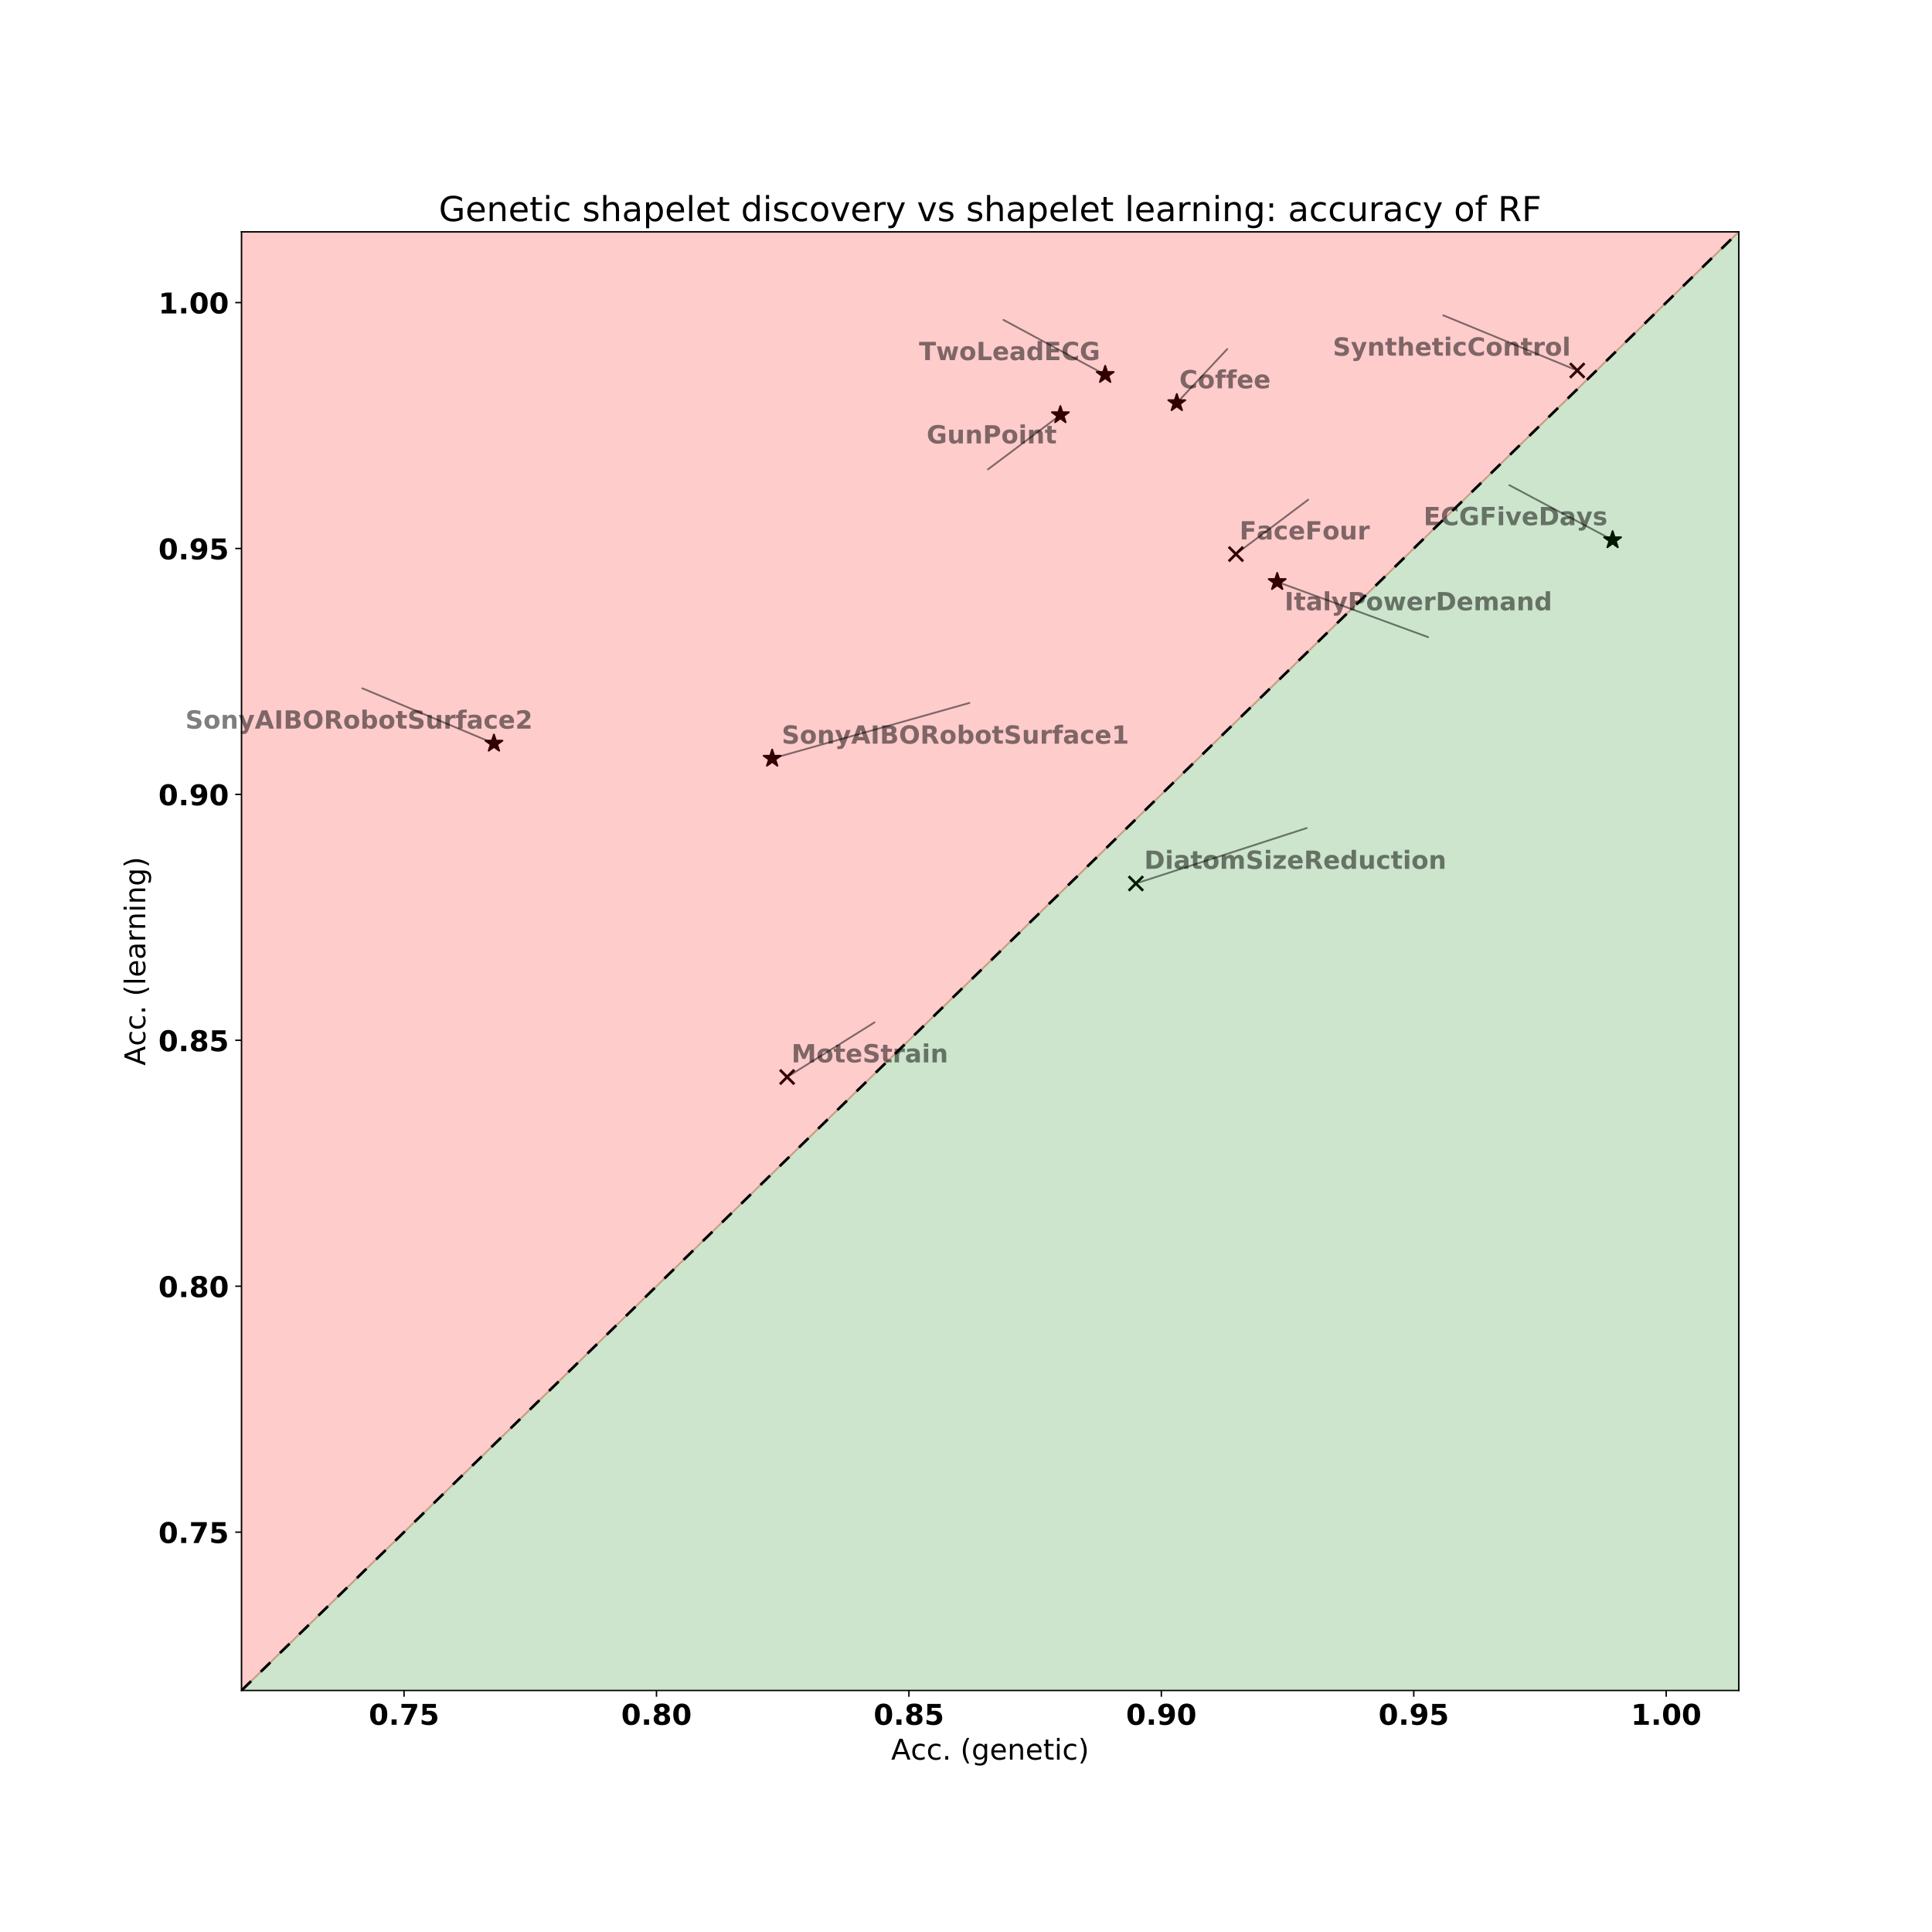 <?xml version="1.0" encoding="utf-8" standalone="no"?>
<!DOCTYPE svg PUBLIC "-//W3C//DTD SVG 1.1//EN"
  "http://www.w3.org/Graphics/SVG/1.1/DTD/svg11.dtd">
<!-- Created with matplotlib (http://matplotlib.org/) -->
<svg height="1080pt" version="1.1" viewBox="0 0 1080 1080" width="1080pt" xmlns="http://www.w3.org/2000/svg" xmlns:xlink="http://www.w3.org/1999/xlink">
 <defs>
  <style type="text/css">
*{stroke-linecap:butt;stroke-linejoin:round;}
  </style>
 </defs>
 <g id="figure_1">
  <g id="patch_1">
   <path d="M 0 1080 
L 1080 1080 
L 1080 0 
L 0 0 
z
" style="fill:#ffffff;"/>
  </g>
  <g id="axes_1">
   <g id="patch_2">
    <path d="M 135 945 
L 972 945 
L 972 129.6 
L 135 129.6 
z
" style="fill:#ffffff;"/>
   </g>
   <g id="PathCollection_1">
    <defs>
     <path d="M 0 -5 
L -1.123 -1.545 
L -4.755 -1.545 
L -1.816 0.59 
L -2.939 4.045 
L -0 1.91 
L 2.939 4.045 
L 1.816 0.59 
L 4.755 -1.545 
L 1.123 -1.545 
z
" id="m1e1078e60d" style="stroke:#000000;"/>
    </defs>
    <g clip-path="url(#p0626b7f95a)">
     <use style="stroke:#000000;" x="657.836" xlink:href="#m1e1078e60d" y="225.248"/>
     <use style="stroke:#000000;" x="901.446" xlink:href="#m1e1078e60d" y="301.884"/>
     <use style="stroke:#000000;" x="592.754" xlink:href="#m1e1078e60d" y="231.981"/>
     <use style="stroke:#000000;" x="713.962" xlink:href="#m1e1078e60d" y="325.251"/>
     <use style="stroke:#000000;" x="431.648" xlink:href="#m1e1078e60d" y="424.01"/>
     <use style="stroke:#000000;" x="276.109" xlink:href="#m1e1078e60d" y="415.594"/>
     <use style="stroke:#000000;" x="617.8" xlink:href="#m1e1078e60d" y="209.484"/>
    </g>
   </g>
   <g id="PathCollection_2">
    <defs>
     <path d="M -4.031 4.031 
L 4.031 -4.031 
M -4.031 -4.031 
L 4.031 4.031 
" id="me7bd51bb8f" style="stroke:#000000;stroke-width:1.5;"/>
    </defs>
    <g clip-path="url(#p0626b7f95a)">
     <use style="stroke:#000000;stroke-width:1.5;" x="690.888" xlink:href="#me7bd51bb8f" y="309.73"/>
     <use style="stroke:#000000;stroke-width:1.5;" x="440.014" xlink:href="#me7bd51bb8f" y="602.056"/>
     <use style="stroke:#000000;stroke-width:1.5;" x="881.69" xlink:href="#me7bd51bb8f" y="207.106"/>
     <use style="stroke:#000000;stroke-width:1.5;" x="634.967" xlink:href="#me7bd51bb8f" y="493.874"/>
    </g>
   </g>
   <g id="PolyCollection_1">
    <path clip-path="url(#p0626b7f95a)" d="M 135 2918.479 
L 135 945 
L 143.455 936.764 
L 151.909 928.527 
L 160.364 920.291 
L 168.818 912.055 
L 177.273 903.818 
L 185.727 895.582 
L 194.182 887.345 
L 202.636 879.109 
L 211.091 870.873 
L 219.545 862.636 
L 228 854.4 
L 236.455 846.164 
L 244.909 837.927 
L 253.364 829.691 
L 261.818 821.455 
L 270.273 813.218 
L 278.727 804.982 
L 287.182 796.745 
L 295.636 788.509 
L 304.091 780.273 
L 312.545 772.036 
L 321 763.8 
L 329.455 755.564 
L 337.909 747.327 
L 346.364 739.091 
L 354.818 730.855 
L 363.273 722.618 
L 371.727 714.382 
L 380.182 706.145 
L 388.636 697.909 
L 397.091 689.673 
L 405.545 681.436 
L 414 673.2 
L 422.455 664.964 
L 430.909 656.727 
L 439.364 648.491 
L 447.818 640.255 
L 456.273 632.018 
L 464.727 623.782 
L 473.182 615.545 
L 481.636 607.309 
L 490.091 599.073 
L 498.545 590.836 
L 507 582.6 
L 515.455 574.364 
L 523.909 566.127 
L 532.364 557.891 
L 540.818 549.655 
L 549.273 541.418 
L 557.727 533.182 
L 566.182 524.945 
L 574.636 516.709 
L 583.091 508.473 
L 591.545 500.236 
L 600 492 
L 608.455 483.764 
L 616.909 475.527 
L 625.364 467.291 
L 633.818 459.055 
L 642.273 450.818 
L 650.727 442.582 
L 659.182 434.345 
L 667.636 426.109 
L 676.091 417.873 
L 684.545 409.636 
L 693 401.4 
L 701.455 393.164 
L 709.909 384.927 
L 718.364 376.691 
L 726.818 368.455 
L 735.273 360.218 
L 743.727 351.982 
L 752.182 343.745 
L 760.636 335.509 
L 769.091 327.273 
L 777.545 319.036 
L 786 310.8 
L 794.455 302.564 
L 802.909 294.327 
L 811.364 286.091 
L 819.818 277.855 
L 828.273 269.618 
L 836.727 261.382 
L 845.182 253.145 
L 853.636 244.909 
L 862.091 236.673 
L 870.545 228.436 
L 879 220.2 
L 887.455 211.964 
L 895.909 203.727 
L 904.364 195.491 
L 912.818 187.255 
L 921.273 179.018 
L 929.727 170.782 
L 938.182 162.545 
L 946.636 154.309 
L 955.091 146.073 
L 963.545 137.836 
L 972 129.6 
L 972 2918.479 
L 972 2918.479 
L 963.545 2918.479 
L 955.091 2918.479 
L 946.636 2918.479 
L 938.182 2918.479 
L 929.727 2918.479 
L 921.273 2918.479 
L 912.818 2918.479 
L 904.364 2918.479 
L 895.909 2918.479 
L 887.455 2918.479 
L 879 2918.479 
L 870.545 2918.479 
L 862.091 2918.479 
L 853.636 2918.479 
L 845.182 2918.479 
L 836.727 2918.479 
L 828.273 2918.479 
L 819.818 2918.479 
L 811.364 2918.479 
L 802.909 2918.479 
L 794.455 2918.479 
L 786 2918.479 
L 777.545 2918.479 
L 769.091 2918.479 
L 760.636 2918.479 
L 752.182 2918.479 
L 743.727 2918.479 
L 735.273 2918.479 
L 726.818 2918.479 
L 718.364 2918.479 
L 709.909 2918.479 
L 701.455 2918.479 
L 693 2918.479 
L 684.545 2918.479 
L 676.091 2918.479 
L 667.636 2918.479 
L 659.182 2918.479 
L 650.727 2918.479 
L 642.273 2918.479 
L 633.818 2918.479 
L 625.364 2918.479 
L 616.909 2918.479 
L 608.455 2918.479 
L 600 2918.479 
L 591.545 2918.479 
L 583.091 2918.479 
L 574.636 2918.479 
L 566.182 2918.479 
L 557.727 2918.479 
L 549.273 2918.479 
L 540.818 2918.479 
L 532.364 2918.479 
L 523.909 2918.479 
L 515.455 2918.479 
L 507 2918.479 
L 498.545 2918.479 
L 490.091 2918.479 
L 481.636 2918.479 
L 473.182 2918.479 
L 464.727 2918.479 
L 456.273 2918.479 
L 447.818 2918.479 
L 439.364 2918.479 
L 430.909 2918.479 
L 422.455 2918.479 
L 414 2918.479 
L 405.545 2918.479 
L 397.091 2918.479 
L 388.636 2918.479 
L 380.182 2918.479 
L 371.727 2918.479 
L 363.273 2918.479 
L 354.818 2918.479 
L 346.364 2918.479 
L 337.909 2918.479 
L 329.455 2918.479 
L 321 2918.479 
L 312.545 2918.479 
L 304.091 2918.479 
L 295.636 2918.479 
L 287.182 2918.479 
L 278.727 2918.479 
L 270.273 2918.479 
L 261.818 2918.479 
L 253.364 2918.479 
L 244.909 2918.479 
L 236.455 2918.479 
L 228 2918.479 
L 219.545 2918.479 
L 211.091 2918.479 
L 202.636 2918.479 
L 194.182 2918.479 
L 185.727 2918.479 
L 177.273 2918.479 
L 168.818 2918.479 
L 160.364 2918.479 
L 151.909 2918.479 
L 143.455 2918.479 
L 135 2918.479 
z
" style="fill:#008000;fill-opacity:0.2;stroke:#008000;stroke-opacity:0.2;"/>
   </g>
   <g id="PolyCollection_2">
    <defs>
     <path d="M 135 -950.4 
L 135 -135 
L 143.455 -143.236 
L 151.909 -151.473 
L 160.364 -159.709 
L 168.818 -167.945 
L 177.273 -176.182 
L 185.727 -184.418 
L 194.182 -192.655 
L 202.636 -200.891 
L 211.091 -209.127 
L 219.545 -217.364 
L 228 -225.6 
L 236.455 -233.836 
L 244.909 -242.073 
L 253.364 -250.309 
L 261.818 -258.545 
L 270.273 -266.782 
L 278.727 -275.018 
L 287.182 -283.255 
L 295.636 -291.491 
L 304.091 -299.727 
L 312.545 -307.964 
L 321 -316.2 
L 329.455 -324.436 
L 337.909 -332.673 
L 346.364 -340.909 
L 354.818 -349.145 
L 363.273 -357.382 
L 371.727 -365.618 
L 380.182 -373.855 
L 388.636 -382.091 
L 397.091 -390.327 
L 405.545 -398.564 
L 414 -406.8 
L 422.455 -415.036 
L 430.909 -423.273 
L 439.364 -431.509 
L 447.818 -439.745 
L 456.273 -447.982 
L 464.727 -456.218 
L 473.182 -464.455 
L 481.636 -472.691 
L 490.091 -480.927 
L 498.545 -489.164 
L 507 -497.4 
L 515.455 -505.636 
L 523.909 -513.873 
L 532.364 -522.109 
L 540.818 -530.345 
L 549.273 -538.582 
L 557.727 -546.818 
L 566.182 -555.055 
L 574.636 -563.291 
L 583.091 -571.527 
L 591.545 -579.764 
L 600 -588 
L 608.455 -596.236 
L 616.909 -604.473 
L 625.364 -612.709 
L 633.818 -620.945 
L 642.273 -629.182 
L 650.727 -637.418 
L 659.182 -645.655 
L 667.636 -653.891 
L 676.091 -662.127 
L 684.545 -670.364 
L 693 -678.6 
L 701.455 -686.836 
L 709.909 -695.073 
L 718.364 -703.309 
L 726.818 -711.545 
L 735.273 -719.782 
L 743.727 -728.018 
L 752.182 -736.255 
L 760.636 -744.491 
L 769.091 -752.727 
L 777.545 -760.964 
L 786 -769.2 
L 794.455 -777.436 
L 802.909 -785.673 
L 811.364 -793.909 
L 819.818 -802.145 
L 828.273 -810.382 
L 836.727 -818.618 
L 845.182 -826.855 
L 853.636 -835.091 
L 862.091 -843.327 
L 870.545 -851.564 
L 879 -859.8 
L 887.455 -868.036 
L 895.909 -876.273 
L 904.364 -884.509 
L 912.818 -892.745 
L 921.273 -900.982 
L 929.727 -909.218 
L 938.182 -917.455 
L 946.636 -925.691 
L 955.091 -933.927 
L 963.545 -942.164 
L 972 -950.4 
L 972 -950.4 
L 972 -950.4 
L 963.545 -950.4 
L 955.091 -950.4 
L 946.636 -950.4 
L 938.182 -950.4 
L 929.727 -950.4 
L 921.273 -950.4 
L 912.818 -950.4 
L 904.364 -950.4 
L 895.909 -950.4 
L 887.455 -950.4 
L 879 -950.4 
L 870.545 -950.4 
L 862.091 -950.4 
L 853.636 -950.4 
L 845.182 -950.4 
L 836.727 -950.4 
L 828.273 -950.4 
L 819.818 -950.4 
L 811.364 -950.4 
L 802.909 -950.4 
L 794.455 -950.4 
L 786 -950.4 
L 777.545 -950.4 
L 769.091 -950.4 
L 760.636 -950.4 
L 752.182 -950.4 
L 743.727 -950.4 
L 735.273 -950.4 
L 726.818 -950.4 
L 718.364 -950.4 
L 709.909 -950.4 
L 701.455 -950.4 
L 693 -950.4 
L 684.545 -950.4 
L 676.091 -950.4 
L 667.636 -950.4 
L 659.182 -950.4 
L 650.727 -950.4 
L 642.273 -950.4 
L 633.818 -950.4 
L 625.364 -950.4 
L 616.909 -950.4 
L 608.455 -950.4 
L 600 -950.4 
L 591.545 -950.4 
L 583.091 -950.4 
L 574.636 -950.4 
L 566.182 -950.4 
L 557.727 -950.4 
L 549.273 -950.4 
L 540.818 -950.4 
L 532.364 -950.4 
L 523.909 -950.4 
L 515.455 -950.4 
L 507 -950.4 
L 498.545 -950.4 
L 490.091 -950.4 
L 481.636 -950.4 
L 473.182 -950.4 
L 464.727 -950.4 
L 456.273 -950.4 
L 447.818 -950.4 
L 439.364 -950.4 
L 430.909 -950.4 
L 422.455 -950.4 
L 414 -950.4 
L 405.545 -950.4 
L 397.091 -950.4 
L 388.636 -950.4 
L 380.182 -950.4 
L 371.727 -950.4 
L 363.273 -950.4 
L 354.818 -950.4 
L 346.364 -950.4 
L 337.909 -950.4 
L 329.455 -950.4 
L 321 -950.4 
L 312.545 -950.4 
L 304.091 -950.4 
L 295.636 -950.4 
L 287.182 -950.4 
L 278.727 -950.4 
L 270.273 -950.4 
L 261.818 -950.4 
L 253.364 -950.4 
L 244.909 -950.4 
L 236.455 -950.4 
L 228 -950.4 
L 219.545 -950.4 
L 211.091 -950.4 
L 202.636 -950.4 
L 194.182 -950.4 
L 185.727 -950.4 
L 177.273 -950.4 
L 168.818 -950.4 
L 160.364 -950.4 
L 151.909 -950.4 
L 143.455 -950.4 
L 135 -950.4 
z
" id="mea65724feb" style="stroke:#ff0000;stroke-opacity:0.2;"/>
    </defs>
    <g clip-path="url(#p0626b7f95a)">
     <use style="fill:#ff0000;fill-opacity:0.2;stroke:#ff0000;stroke-opacity:0.2;" x="0" xlink:href="#mea65724feb" y="1080"/>
    </g>
   </g>
   <g id="matplotlib.axis_1">
    <g id="xtick_1">
     <g id="line2d_1">
      <defs>
       <path d="M 0 0 
L 0 3.5 
" id="m7f2d06fde7" style="stroke:#000000;stroke-width:0.8;"/>
      </defs>
      <g>
       <use style="stroke:#000000;stroke-width:0.8;" x="225.871" xlink:href="#m7f2d06fde7" y="945"/>
      </g>
     </g>
     <g id="text_1">
      <!-- 0.75 -->
      <defs>
       <path d="M 46 36.531 
Q 46 50.203 43.438 55.781 
Q 40.875 61.375 34.812 61.375 
Q 28.766 61.375 26.172 55.781 
Q 23.578 50.203 23.578 36.531 
Q 23.578 22.703 26.172 17.031 
Q 28.766 11.375 34.812 11.375 
Q 40.828 11.375 43.406 17.031 
Q 46 22.703 46 36.531 
z
M 64.797 36.375 
Q 64.797 18.266 56.984 8.422 
Q 49.172 -1.422 34.812 -1.422 
Q 20.406 -1.422 12.594 8.422 
Q 4.781 18.266 4.781 36.375 
Q 4.781 54.547 12.594 64.375 
Q 20.406 74.219 34.812 74.219 
Q 49.172 74.219 56.984 64.375 
Q 64.797 54.547 64.797 36.375 
z
" id="DejaVuSans-Bold-30"/>
       <path d="M 10.203 18.891 
L 27.781 18.891 
L 27.781 0 
L 10.203 0 
z
" id="DejaVuSans-Bold-2e"/>
       <path d="M 6.688 72.906 
L 61.625 72.906 
L 61.625 62.312 
L 33.203 0 
L 14.891 0 
L 41.797 59.078 
L 6.688 59.078 
z
" id="DejaVuSans-Bold-37"/>
       <path d="M 10.594 72.906 
L 57.328 72.906 
L 57.328 59.078 
L 25.594 59.078 
L 25.594 47.797 
Q 27.734 48.391 29.906 48.703 
Q 32.078 49.031 34.422 49.031 
Q 47.75 49.031 55.172 42.359 
Q 62.594 35.688 62.594 23.781 
Q 62.594 11.969 54.516 5.266 
Q 46.438 -1.422 32.078 -1.422 
Q 25.875 -1.422 19.797 -0.219 
Q 13.719 0.984 7.719 3.422 
L 7.719 18.219 
Q 13.672 14.797 19.016 13.078 
Q 24.359 11.375 29.109 11.375 
Q 35.938 11.375 39.859 14.719 
Q 43.797 18.062 43.797 23.781 
Q 43.797 29.547 39.859 32.859 
Q 35.938 36.188 29.109 36.188 
Q 25.047 36.188 20.453 35.125 
Q 15.875 34.078 10.594 31.891 
z
" id="DejaVuSans-Bold-35"/>
      </defs>
      <g transform="translate(206.134 964.158)scale(0.16 -0.16)">
       <use xlink:href="#DejaVuSans-Bold-30"/>
       <use x="69.58" xlink:href="#DejaVuSans-Bold-2e"/>
       <use x="107.568" xlink:href="#DejaVuSans-Bold-37"/>
       <use x="177.148" xlink:href="#DejaVuSans-Bold-35"/>
      </g>
     </g>
    </g>
    <g id="xtick_2">
     <g id="line2d_2">
      <g>
       <use style="stroke:#000000;stroke-width:0.8;" x="366.98" xlink:href="#m7f2d06fde7" y="945"/>
      </g>
     </g>
     <g id="text_2">
      <!-- 0.80 -->
      <defs>
       <path d="M 34.812 32.625 
Q 29.547 32.625 26.703 29.734 
Q 23.875 26.859 23.875 21.484 
Q 23.875 16.109 26.703 13.25 
Q 29.547 10.406 34.812 10.406 
Q 40.047 10.406 42.828 13.25 
Q 45.609 16.109 45.609 21.484 
Q 45.609 26.906 42.828 29.766 
Q 40.047 32.625 34.812 32.625 
z
M 21.094 38.812 
Q 14.453 40.828 11.078 44.969 
Q 7.719 49.125 7.719 55.328 
Q 7.719 64.547 14.594 69.375 
Q 21.484 74.219 34.812 74.219 
Q 48.047 74.219 54.922 69.406 
Q 61.812 64.594 61.812 55.328 
Q 61.812 49.125 58.422 44.969 
Q 55.031 40.828 48.391 38.812 
Q 55.812 36.766 59.594 32.156 
Q 63.375 27.547 63.375 20.516 
Q 63.375 9.672 56.172 4.125 
Q 48.969 -1.422 34.812 -1.422 
Q 20.609 -1.422 13.359 4.125 
Q 6.109 9.672 6.109 20.516 
Q 6.109 27.547 9.891 32.156 
Q 13.672 36.766 21.094 38.812 
z
M 25.484 53.422 
Q 25.484 49.078 27.906 46.734 
Q 30.328 44.391 34.812 44.391 
Q 39.203 44.391 41.594 46.734 
Q 44 49.078 44 53.422 
Q 44 57.766 41.594 60.078 
Q 39.203 62.406 34.812 62.406 
Q 30.328 62.406 27.906 60.062 
Q 25.484 57.719 25.484 53.422 
z
" id="DejaVuSans-Bold-38"/>
      </defs>
      <g transform="translate(347.242 964.158)scale(0.16 -0.16)">
       <use xlink:href="#DejaVuSans-Bold-30"/>
       <use x="69.58" xlink:href="#DejaVuSans-Bold-2e"/>
       <use x="107.568" xlink:href="#DejaVuSans-Bold-38"/>
       <use x="177.148" xlink:href="#DejaVuSans-Bold-30"/>
      </g>
     </g>
    </g>
    <g id="xtick_3">
     <g id="line2d_3">
      <g>
       <use style="stroke:#000000;stroke-width:0.8;" x="508.088" xlink:href="#m7f2d06fde7" y="945"/>
      </g>
     </g>
     <g id="text_3">
      <!-- 0.85 -->
      <g transform="translate(488.351 964.158)scale(0.16 -0.16)">
       <use xlink:href="#DejaVuSans-Bold-30"/>
       <use x="69.58" xlink:href="#DejaVuSans-Bold-2e"/>
       <use x="107.568" xlink:href="#DejaVuSans-Bold-38"/>
       <use x="177.148" xlink:href="#DejaVuSans-Bold-35"/>
      </g>
     </g>
    </g>
    <g id="xtick_4">
     <g id="line2d_4">
      <g>
       <use style="stroke:#000000;stroke-width:0.8;" x="649.197" xlink:href="#m7f2d06fde7" y="945"/>
      </g>
     </g>
     <g id="text_4">
      <!-- 0.90 -->
      <defs>
       <path d="M 10.016 1.609 
L 10.016 15.094 
Q 14.5 12.984 18.594 11.938 
Q 22.703 10.891 26.703 10.891 
Q 35.109 10.891 39.797 15.547 
Q 44.484 20.219 45.312 29.391 
Q 42 26.953 38.234 25.734 
Q 34.469 24.516 30.078 24.516 
Q 18.891 24.516 12.031 31.031 
Q 5.172 37.547 5.172 48.188 
Q 5.172 59.969 12.812 67.047 
Q 20.453 74.125 33.297 74.125 
Q 47.562 74.125 55.375 64.5 
Q 63.188 54.891 63.188 37.312 
Q 63.188 19.234 54.047 8.906 
Q 44.922 -1.422 29 -1.422 
Q 23.875 -1.422 19.188 -0.656 
Q 14.5 0.094 10.016 1.609 
z
M 33.203 36.719 
Q 38.141 36.719 40.625 39.906 
Q 43.109 43.109 43.109 49.516 
Q 43.109 55.859 40.625 59.078 
Q 38.141 62.312 33.203 62.312 
Q 28.266 62.312 25.781 59.078 
Q 23.297 55.859 23.297 49.516 
Q 23.297 43.109 25.781 39.906 
Q 28.266 36.719 33.203 36.719 
z
" id="DejaVuSans-Bold-39"/>
      </defs>
      <g transform="translate(629.459 964.158)scale(0.16 -0.16)">
       <use xlink:href="#DejaVuSans-Bold-30"/>
       <use x="69.58" xlink:href="#DejaVuSans-Bold-2e"/>
       <use x="107.568" xlink:href="#DejaVuSans-Bold-39"/>
       <use x="177.148" xlink:href="#DejaVuSans-Bold-30"/>
      </g>
     </g>
    </g>
    <g id="xtick_5">
     <g id="line2d_5">
      <g>
       <use style="stroke:#000000;stroke-width:0.8;" x="790.305" xlink:href="#m7f2d06fde7" y="945"/>
      </g>
     </g>
     <g id="text_5">
      <!-- 0.95 -->
      <g transform="translate(770.568 964.158)scale(0.16 -0.16)">
       <use xlink:href="#DejaVuSans-Bold-30"/>
       <use x="69.58" xlink:href="#DejaVuSans-Bold-2e"/>
       <use x="107.568" xlink:href="#DejaVuSans-Bold-39"/>
       <use x="177.148" xlink:href="#DejaVuSans-Bold-35"/>
      </g>
     </g>
    </g>
    <g id="xtick_6">
     <g id="line2d_6">
      <g>
       <use style="stroke:#000000;stroke-width:0.8;" x="931.414" xlink:href="#m7f2d06fde7" y="945"/>
      </g>
     </g>
     <g id="text_6">
      <!-- 1.00 -->
      <defs>
       <path d="M 11.719 12.984 
L 28.328 12.984 
L 28.328 60.109 
L 11.281 56.594 
L 11.281 69.391 
L 28.219 72.906 
L 46.094 72.906 
L 46.094 12.984 
L 62.703 12.984 
L 62.703 0 
L 11.719 0 
z
" id="DejaVuSans-Bold-31"/>
      </defs>
      <g transform="translate(911.677 964.158)scale(0.16 -0.16)">
       <use xlink:href="#DejaVuSans-Bold-31"/>
       <use x="69.58" xlink:href="#DejaVuSans-Bold-2e"/>
       <use x="107.568" xlink:href="#DejaVuSans-Bold-30"/>
       <use x="177.148" xlink:href="#DejaVuSans-Bold-30"/>
      </g>
     </g>
    </g>
    <g id="text_7">
     <!-- Acc. (genetic) -->
     <defs>
      <path d="M 34.188 63.188 
L 20.797 26.906 
L 47.609 26.906 
z
M 28.609 72.906 
L 39.797 72.906 
L 67.578 0 
L 57.328 0 
L 50.688 18.703 
L 17.828 18.703 
L 11.188 0 
L 0.781 0 
z
" id="DejaVuSans-41"/>
      <path d="M 48.781 52.594 
L 48.781 44.188 
Q 44.969 46.297 41.141 47.344 
Q 37.312 48.391 33.406 48.391 
Q 24.656 48.391 19.812 42.844 
Q 14.984 37.312 14.984 27.297 
Q 14.984 17.281 19.812 11.734 
Q 24.656 6.203 33.406 6.203 
Q 37.312 6.203 41.141 7.25 
Q 44.969 8.297 48.781 10.406 
L 48.781 2.094 
Q 45.016 0.344 40.984 -0.531 
Q 36.969 -1.422 32.422 -1.422 
Q 20.062 -1.422 12.781 6.344 
Q 5.516 14.109 5.516 27.297 
Q 5.516 40.672 12.859 48.328 
Q 20.219 56 33.016 56 
Q 37.156 56 41.109 55.141 
Q 45.062 54.297 48.781 52.594 
z
" id="DejaVuSans-63"/>
      <path d="M 10.688 12.406 
L 21 12.406 
L 21 0 
L 10.688 0 
z
" id="DejaVuSans-2e"/>
      <path id="DejaVuSans-20"/>
      <path d="M 31 75.875 
Q 24.469 64.656 21.281 53.656 
Q 18.109 42.672 18.109 31.391 
Q 18.109 20.125 21.312 9.062 
Q 24.516 -2 31 -13.188 
L 23.188 -13.188 
Q 15.875 -1.703 12.234 9.375 
Q 8.594 20.453 8.594 31.391 
Q 8.594 42.281 12.203 53.312 
Q 15.828 64.359 23.188 75.875 
z
" id="DejaVuSans-28"/>
      <path d="M 45.406 27.984 
Q 45.406 37.75 41.375 43.109 
Q 37.359 48.484 30.078 48.484 
Q 22.859 48.484 18.828 43.109 
Q 14.797 37.75 14.797 27.984 
Q 14.797 18.266 18.828 12.891 
Q 22.859 7.516 30.078 7.516 
Q 37.359 7.516 41.375 12.891 
Q 45.406 18.266 45.406 27.984 
z
M 54.391 6.781 
Q 54.391 -7.172 48.188 -13.984 
Q 42 -20.797 29.203 -20.797 
Q 24.469 -20.797 20.266 -20.094 
Q 16.062 -19.391 12.109 -17.922 
L 12.109 -9.188 
Q 16.062 -11.328 19.922 -12.344 
Q 23.781 -13.375 27.781 -13.375 
Q 36.625 -13.375 41.016 -8.766 
Q 45.406 -4.156 45.406 5.172 
L 45.406 9.625 
Q 42.625 4.781 38.281 2.391 
Q 33.938 0 27.875 0 
Q 17.828 0 11.672 7.656 
Q 5.516 15.328 5.516 27.984 
Q 5.516 40.672 11.672 48.328 
Q 17.828 56 27.875 56 
Q 33.938 56 38.281 53.609 
Q 42.625 51.219 45.406 46.391 
L 45.406 54.688 
L 54.391 54.688 
z
" id="DejaVuSans-67"/>
      <path d="M 56.203 29.594 
L 56.203 25.203 
L 14.891 25.203 
Q 15.484 15.922 20.484 11.062 
Q 25.484 6.203 34.422 6.203 
Q 39.594 6.203 44.453 7.469 
Q 49.312 8.734 54.109 11.281 
L 54.109 2.781 
Q 49.266 0.734 44.188 -0.344 
Q 39.109 -1.422 33.891 -1.422 
Q 20.797 -1.422 13.156 6.188 
Q 5.516 13.812 5.516 26.812 
Q 5.516 40.234 12.766 48.109 
Q 20.016 56 32.328 56 
Q 43.359 56 49.781 48.891 
Q 56.203 41.797 56.203 29.594 
z
M 47.219 32.234 
Q 47.125 39.594 43.094 43.984 
Q 39.062 48.391 32.422 48.391 
Q 24.906 48.391 20.391 44.141 
Q 15.875 39.891 15.188 32.172 
z
" id="DejaVuSans-65"/>
      <path d="M 54.891 33.016 
L 54.891 0 
L 45.906 0 
L 45.906 32.719 
Q 45.906 40.484 42.875 44.328 
Q 39.844 48.188 33.797 48.188 
Q 26.516 48.188 22.312 43.547 
Q 18.109 38.922 18.109 30.906 
L 18.109 0 
L 9.078 0 
L 9.078 54.688 
L 18.109 54.688 
L 18.109 46.188 
Q 21.344 51.125 25.703 53.562 
Q 30.078 56 35.797 56 
Q 45.219 56 50.047 50.172 
Q 54.891 44.344 54.891 33.016 
z
" id="DejaVuSans-6e"/>
      <path d="M 18.312 70.219 
L 18.312 54.688 
L 36.812 54.688 
L 36.812 47.703 
L 18.312 47.703 
L 18.312 18.016 
Q 18.312 11.328 20.141 9.422 
Q 21.969 7.516 27.594 7.516 
L 36.812 7.516 
L 36.812 0 
L 27.594 0 
Q 17.188 0 13.234 3.875 
Q 9.281 7.766 9.281 18.016 
L 9.281 47.703 
L 2.688 47.703 
L 2.688 54.688 
L 9.281 54.688 
L 9.281 70.219 
z
" id="DejaVuSans-74"/>
      <path d="M 9.422 54.688 
L 18.406 54.688 
L 18.406 0 
L 9.422 0 
z
M 9.422 75.984 
L 18.406 75.984 
L 18.406 64.594 
L 9.422 64.594 
z
" id="DejaVuSans-69"/>
      <path d="M 8.016 75.875 
L 15.828 75.875 
Q 23.141 64.359 26.781 53.312 
Q 30.422 42.281 30.422 31.391 
Q 30.422 20.453 26.781 9.375 
Q 23.141 -1.703 15.828 -13.188 
L 8.016 -13.188 
Q 14.5 -2 17.703 9.062 
Q 20.906 20.125 20.906 31.391 
Q 20.906 42.672 17.703 53.656 
Q 14.5 64.656 8.016 75.875 
z
" id="DejaVuSans-29"/>
     </defs>
     <g transform="translate(498.152 983.643)scale(0.16 -0.16)">
      <use xlink:href="#DejaVuSans-41"/>
      <use x="68.393" xlink:href="#DejaVuSans-63"/>
      <use x="123.373" xlink:href="#DejaVuSans-63"/>
      <use x="178.354" xlink:href="#DejaVuSans-2e"/>
      <use x="210.141" xlink:href="#DejaVuSans-20"/>
      <use x="241.928" xlink:href="#DejaVuSans-28"/>
      <use x="280.941" xlink:href="#DejaVuSans-67"/>
      <use x="344.418" xlink:href="#DejaVuSans-65"/>
      <use x="405.941" xlink:href="#DejaVuSans-6e"/>
      <use x="469.32" xlink:href="#DejaVuSans-65"/>
      <use x="530.844" xlink:href="#DejaVuSans-74"/>
      <use x="570.053" xlink:href="#DejaVuSans-69"/>
      <use x="597.836" xlink:href="#DejaVuSans-63"/>
      <use x="652.816" xlink:href="#DejaVuSans-29"/>
     </g>
    </g>
   </g>
   <g id="matplotlib.axis_2">
    <g id="ytick_1">
     <g id="line2d_7">
      <defs>
       <path d="M 0 0 
L -3.5 0 
" id="mbb14e871d9" style="stroke:#000000;stroke-width:0.8;"/>
      </defs>
      <g>
       <use style="stroke:#000000;stroke-width:0.8;" x="135" xlink:href="#mbb14e871d9" y="856.474"/>
      </g>
     </g>
     <g id="text_8">
      <!-- 0.75 -->
      <g transform="translate(88.525 862.553)scale(0.16 -0.16)">
       <use xlink:href="#DejaVuSans-Bold-30"/>
       <use x="69.58" xlink:href="#DejaVuSans-Bold-2e"/>
       <use x="107.568" xlink:href="#DejaVuSans-Bold-37"/>
       <use x="177.148" xlink:href="#DejaVuSans-Bold-35"/>
      </g>
     </g>
    </g>
    <g id="ytick_2">
     <g id="line2d_8">
      <g>
       <use style="stroke:#000000;stroke-width:0.8;" x="135" xlink:href="#mbb14e871d9" y="719.007"/>
      </g>
     </g>
     <g id="text_9">
      <!-- 0.80 -->
      <g transform="translate(88.525 725.085)scale(0.16 -0.16)">
       <use xlink:href="#DejaVuSans-Bold-30"/>
       <use x="69.58" xlink:href="#DejaVuSans-Bold-2e"/>
       <use x="107.568" xlink:href="#DejaVuSans-Bold-38"/>
       <use x="177.148" xlink:href="#DejaVuSans-Bold-30"/>
      </g>
     </g>
    </g>
    <g id="ytick_3">
     <g id="line2d_9">
      <g>
       <use style="stroke:#000000;stroke-width:0.8;" x="135" xlink:href="#mbb14e871d9" y="581.54"/>
      </g>
     </g>
     <g id="text_10">
      <!-- 0.85 -->
      <g transform="translate(88.525 587.618)scale(0.16 -0.16)">
       <use xlink:href="#DejaVuSans-Bold-30"/>
       <use x="69.58" xlink:href="#DejaVuSans-Bold-2e"/>
       <use x="107.568" xlink:href="#DejaVuSans-Bold-38"/>
       <use x="177.148" xlink:href="#DejaVuSans-Bold-35"/>
      </g>
     </g>
    </g>
    <g id="ytick_4">
     <g id="line2d_10">
      <g>
       <use style="stroke:#000000;stroke-width:0.8;" x="135" xlink:href="#mbb14e871d9" y="444.073"/>
      </g>
     </g>
     <g id="text_11">
      <!-- 0.90 -->
      <g transform="translate(88.525 450.151)scale(0.16 -0.16)">
       <use xlink:href="#DejaVuSans-Bold-30"/>
       <use x="69.58" xlink:href="#DejaVuSans-Bold-2e"/>
       <use x="107.568" xlink:href="#DejaVuSans-Bold-39"/>
       <use x="177.148" xlink:href="#DejaVuSans-Bold-30"/>
      </g>
     </g>
    </g>
    <g id="ytick_5">
     <g id="line2d_11">
      <g>
       <use style="stroke:#000000;stroke-width:0.8;" x="135" xlink:href="#mbb14e871d9" y="306.606"/>
      </g>
     </g>
     <g id="text_12">
      <!-- 0.95 -->
      <g transform="translate(88.525 312.684)scale(0.16 -0.16)">
       <use xlink:href="#DejaVuSans-Bold-30"/>
       <use x="69.58" xlink:href="#DejaVuSans-Bold-2e"/>
       <use x="107.568" xlink:href="#DejaVuSans-Bold-39"/>
       <use x="177.148" xlink:href="#DejaVuSans-Bold-35"/>
      </g>
     </g>
    </g>
    <g id="ytick_6">
     <g id="line2d_12">
      <g>
       <use style="stroke:#000000;stroke-width:0.8;" x="135" xlink:href="#mbb14e871d9" y="169.139"/>
      </g>
     </g>
     <g id="text_13">
      <!-- 1.00 -->
      <g transform="translate(88.525 175.217)scale(0.16 -0.16)">
       <use xlink:href="#DejaVuSans-Bold-31"/>
       <use x="69.58" xlink:href="#DejaVuSans-Bold-2e"/>
       <use x="107.568" xlink:href="#DejaVuSans-Bold-30"/>
       <use x="177.148" xlink:href="#DejaVuSans-Bold-30"/>
      </g>
     </g>
    </g>
    <g id="text_14">
     <!-- Acc. (learning) -->
     <defs>
      <path d="M 9.422 75.984 
L 18.406 75.984 
L 18.406 0 
L 9.422 0 
z
" id="DejaVuSans-6c"/>
      <path d="M 34.281 27.484 
Q 23.391 27.484 19.188 25 
Q 14.984 22.516 14.984 16.5 
Q 14.984 11.719 18.141 8.906 
Q 21.297 6.109 26.703 6.109 
Q 34.188 6.109 38.703 11.406 
Q 43.219 16.703 43.219 25.484 
L 43.219 27.484 
z
M 52.203 31.203 
L 52.203 0 
L 43.219 0 
L 43.219 8.297 
Q 40.141 3.328 35.547 0.953 
Q 30.953 -1.422 24.312 -1.422 
Q 15.922 -1.422 10.953 3.297 
Q 6 8.016 6 15.922 
Q 6 25.141 12.172 29.828 
Q 18.359 34.516 30.609 34.516 
L 43.219 34.516 
L 43.219 35.406 
Q 43.219 41.609 39.141 45 
Q 35.062 48.391 27.688 48.391 
Q 23 48.391 18.547 47.266 
Q 14.109 46.141 10.016 43.891 
L 10.016 52.203 
Q 14.938 54.109 19.578 55.047 
Q 24.219 56 28.609 56 
Q 40.484 56 46.344 49.844 
Q 52.203 43.703 52.203 31.203 
z
" id="DejaVuSans-61"/>
      <path d="M 41.109 46.297 
Q 39.594 47.172 37.812 47.578 
Q 36.031 48 33.891 48 
Q 26.266 48 22.188 43.047 
Q 18.109 38.094 18.109 28.812 
L 18.109 0 
L 9.078 0 
L 9.078 54.688 
L 18.109 54.688 
L 18.109 46.188 
Q 20.953 51.172 25.484 53.578 
Q 30.031 56 36.531 56 
Q 37.453 56 38.578 55.875 
Q 39.703 55.766 41.062 55.516 
z
" id="DejaVuSans-72"/>
     </defs>
     <g transform="translate(81.198 595.673)rotate(-90)scale(0.16 -0.16)">
      <use xlink:href="#DejaVuSans-41"/>
      <use x="68.393" xlink:href="#DejaVuSans-63"/>
      <use x="123.373" xlink:href="#DejaVuSans-63"/>
      <use x="178.354" xlink:href="#DejaVuSans-2e"/>
      <use x="210.141" xlink:href="#DejaVuSans-20"/>
      <use x="241.928" xlink:href="#DejaVuSans-28"/>
      <use x="280.941" xlink:href="#DejaVuSans-6c"/>
      <use x="308.725" xlink:href="#DejaVuSans-65"/>
      <use x="370.248" xlink:href="#DejaVuSans-61"/>
      <use x="431.527" xlink:href="#DejaVuSans-72"/>
      <use x="472.625" xlink:href="#DejaVuSans-6e"/>
      <use x="536.004" xlink:href="#DejaVuSans-69"/>
      <use x="563.787" xlink:href="#DejaVuSans-6e"/>
      <use x="627.166" xlink:href="#DejaVuSans-67"/>
      <use x="690.643" xlink:href="#DejaVuSans-29"/>
     </g>
    </g>
   </g>
   <g id="line2d_13">
    <path clip-path="url(#p0626b7f95a)" d="M 135 945 
L 143.455 936.764 
L 151.909 928.527 
L 160.364 920.291 
L 168.818 912.055 
L 177.273 903.818 
L 185.727 895.582 
L 194.182 887.345 
L 202.636 879.109 
L 211.091 870.873 
L 219.545 862.636 
L 228 854.4 
L 236.455 846.164 
L 244.909 837.927 
L 253.364 829.691 
L 261.818 821.455 
L 270.273 813.218 
L 278.727 804.982 
L 287.182 796.745 
L 295.636 788.509 
L 304.091 780.273 
L 312.545 772.036 
L 321 763.8 
L 329.455 755.564 
L 337.909 747.327 
L 346.364 739.091 
L 354.818 730.855 
L 363.273 722.618 
L 371.727 714.382 
L 380.182 706.145 
L 388.636 697.909 
L 397.091 689.673 
L 405.545 681.436 
L 414 673.2 
L 422.455 664.964 
L 430.909 656.727 
L 439.364 648.491 
L 447.818 640.255 
L 456.273 632.018 
L 464.727 623.782 
L 473.182 615.545 
L 481.636 607.309 
L 490.091 599.073 
L 498.545 590.836 
L 507 582.6 
L 515.455 574.364 
L 523.909 566.127 
L 532.364 557.891 
L 540.818 549.655 
L 549.273 541.418 
L 557.727 533.182 
L 566.182 524.945 
L 574.636 516.709 
L 583.091 508.473 
L 591.545 500.236 
L 600 492 
L 608.455 483.764 
L 616.909 475.527 
L 625.364 467.291 
L 633.818 459.055 
L 642.273 450.818 
L 650.727 442.582 
L 659.182 434.345 
L 667.636 426.109 
L 676.091 417.873 
L 684.545 409.636 
L 693 401.4 
L 701.455 393.164 
L 709.909 384.927 
L 718.364 376.691 
L 726.818 368.455 
L 735.273 360.218 
L 743.727 351.982 
L 752.182 343.745 
L 760.636 335.509 
L 769.091 327.273 
L 777.545 319.036 
L 786 310.8 
L 794.455 302.564 
L 802.909 294.327 
L 811.364 286.091 
L 819.818 277.855 
L 828.273 269.618 
L 836.727 261.382 
L 845.182 253.145 
L 853.636 244.909 
L 862.091 236.673 
L 870.545 228.436 
L 879 220.2 
L 887.455 211.964 
L 895.909 203.727 
L 904.364 195.491 
L 912.818 187.255 
L 921.273 179.018 
L 929.727 170.782 
L 938.182 162.545 
L 946.636 154.309 
L 955.091 146.073 
L 963.545 137.836 
L 972 129.6 
" style="fill:none;stroke:#000000;stroke-dasharray:7.5,7.5;stroke-dashoffset:0;stroke-width:1.5;"/>
   </g>
   <g id="patch_3">
    <path d="M 135 945 
L 135 129.6 
" style="fill:none;stroke:#000000;stroke-linecap:square;stroke-linejoin:miter;stroke-width:0.8;"/>
   </g>
   <g id="patch_4">
    <path d="M 972 945 
L 972 129.6 
" style="fill:none;stroke:#000000;stroke-linecap:square;stroke-linejoin:miter;stroke-width:0.8;"/>
   </g>
   <g id="patch_5">
    <path d="M 135 945 
L 972 945 
" style="fill:none;stroke:#000000;stroke-linecap:square;stroke-linejoin:miter;stroke-width:0.8;"/>
   </g>
   <g id="patch_6">
    <path d="M 135 129.6 
L 972 129.6 
" style="fill:none;stroke:#000000;stroke-linecap:square;stroke-linejoin:miter;stroke-width:0.8;"/>
   </g>
   <g id="text_15">
    <!-- Coffee -->
    <defs>
     <path d="M 67 4 
Q 61.812 1.312 56.203 -0.047 
Q 50.594 -1.422 44.484 -1.422 
Q 26.266 -1.422 15.625 8.766 
Q 4.984 18.953 4.984 36.375 
Q 4.984 53.859 15.625 64.031 
Q 26.266 74.219 44.484 74.219 
Q 50.594 74.219 56.203 72.844 
Q 61.812 71.484 67 68.797 
L 67 53.719 
Q 61.766 57.281 56.688 58.938 
Q 51.609 60.594 46 60.594 
Q 35.938 60.594 30.172 54.141 
Q 24.422 47.703 24.422 36.375 
Q 24.422 25.094 30.172 18.641 
Q 35.938 12.203 46 12.203 
Q 51.609 12.203 56.688 13.859 
Q 61.766 15.531 67 19.094 
z
" id="DejaVuSans-Bold-43"/>
     <path d="M 34.422 43.5 
Q 28.609 43.5 25.562 39.328 
Q 22.516 35.156 22.516 27.297 
Q 22.516 19.438 25.562 15.25 
Q 28.609 11.078 34.422 11.078 
Q 40.141 11.078 43.156 15.25 
Q 46.188 19.438 46.188 27.297 
Q 46.188 35.156 43.156 39.328 
Q 40.141 43.5 34.422 43.5 
z
M 34.422 56 
Q 48.531 56 56.469 48.375 
Q 64.406 40.766 64.406 27.297 
Q 64.406 13.812 56.469 6.188 
Q 48.531 -1.422 34.422 -1.422 
Q 20.266 -1.422 12.281 6.188 
Q 4.297 13.812 4.297 27.297 
Q 4.297 40.766 12.281 48.375 
Q 20.266 56 34.422 56 
z
" id="DejaVuSans-Bold-6f"/>
     <path d="M 44.391 75.984 
L 44.391 64.5 
L 34.719 64.5 
Q 31 64.5 29.531 63.156 
Q 28.078 61.812 28.078 58.5 
L 28.078 54.688 
L 43.016 54.688 
L 43.016 42.188 
L 28.078 42.188 
L 28.078 0 
L 10.594 0 
L 10.594 42.188 
L 1.906 42.188 
L 1.906 54.688 
L 10.594 54.688 
L 10.594 58.5 
Q 10.594 67.438 15.578 71.703 
Q 20.562 75.984 31 75.984 
z
" id="DejaVuSans-Bold-66"/>
     <path d="M 62.984 27.484 
L 62.984 22.516 
L 22.125 22.516 
Q 22.75 16.359 26.562 13.281 
Q 30.375 10.203 37.203 10.203 
Q 42.719 10.203 48.5 11.844 
Q 54.297 13.484 60.406 16.797 
L 60.406 3.328 
Q 54.203 0.984 48 -0.219 
Q 41.797 -1.422 35.594 -1.422 
Q 20.75 -1.422 12.516 6.125 
Q 4.297 13.672 4.297 27.297 
Q 4.297 40.672 12.375 48.328 
Q 20.453 56 34.625 56 
Q 47.516 56 55.25 48.234 
Q 62.984 40.484 62.984 27.484 
z
M 45.016 33.297 
Q 45.016 38.281 42.109 41.328 
Q 39.203 44.391 34.516 44.391 
Q 29.438 44.391 26.266 41.531 
Q 23.094 38.672 22.312 33.297 
z
" id="DejaVuSans-Bold-65"/>
    </defs>
    <g style="opacity:0.5;" transform="translate(659.246 217.069)scale(0.14 -0.14)">
     <use xlink:href="#DejaVuSans-Bold-43"/>
     <use x="73.389" xlink:href="#DejaVuSans-Bold-6f"/>
     <use x="142.09" xlink:href="#DejaVuSans-Bold-66"/>
     <use x="185.596" xlink:href="#DejaVuSans-Bold-66"/>
     <use x="229.102" xlink:href="#DejaVuSans-Bold-65"/>
     <use x="296.924" xlink:href="#DejaVuSans-Bold-65"/>
    </g>
   </g>
   <g id="text_16">
    <!-- ECGFiveDays -->
    <defs>
     <path d="M 9.188 72.906 
L 59.906 72.906 
L 59.906 58.688 
L 27.984 58.688 
L 27.984 45.125 
L 58.016 45.125 
L 58.016 30.906 
L 27.984 30.906 
L 27.984 14.203 
L 60.984 14.203 
L 60.984 0 
L 9.188 0 
z
" id="DejaVuSans-Bold-45"/>
     <path d="M 74.703 5.422 
Q 67.672 2 60.109 0.281 
Q 52.547 -1.422 44.484 -1.422 
Q 26.266 -1.422 15.625 8.766 
Q 4.984 18.953 4.984 36.375 
Q 4.984 54 15.812 64.109 
Q 26.656 74.219 45.516 74.219 
Q 52.781 74.219 59.438 72.844 
Q 66.109 71.484 72.016 68.797 
L 72.016 53.719 
Q 65.922 57.172 59.891 58.875 
Q 53.859 60.594 47.797 60.594 
Q 36.578 60.594 30.5 54.312 
Q 24.422 48.047 24.422 36.375 
Q 24.422 24.812 30.281 18.5 
Q 36.141 12.203 46.922 12.203 
Q 49.859 12.203 52.375 12.562 
Q 54.891 12.938 56.891 13.719 
L 56.891 27.875 
L 45.406 27.875 
L 45.406 40.484 
L 74.703 40.484 
z
" id="DejaVuSans-Bold-47"/>
     <path d="M 9.188 72.906 
L 59.906 72.906 
L 59.906 58.688 
L 27.984 58.688 
L 27.984 45.125 
L 58.016 45.125 
L 58.016 30.906 
L 27.984 30.906 
L 27.984 0 
L 9.188 0 
z
" id="DejaVuSans-Bold-46"/>
     <path d="M 8.406 54.688 
L 25.875 54.688 
L 25.875 0 
L 8.406 0 
z
M 8.406 75.984 
L 25.875 75.984 
L 25.875 61.719 
L 8.406 61.719 
z
" id="DejaVuSans-Bold-69"/>
     <path d="M 1.516 54.688 
L 19 54.688 
L 32.625 16.891 
L 46.188 54.688 
L 63.719 54.688 
L 42.188 0 
L 23 0 
z
" id="DejaVuSans-Bold-76"/>
     <path d="M 27.984 58.688 
L 27.984 14.203 
L 34.719 14.203 
Q 46.234 14.203 52.312 19.922 
Q 58.406 25.641 58.406 36.531 
Q 58.406 47.359 52.344 53.016 
Q 46.297 58.688 34.719 58.688 
z
M 9.188 72.906 
L 29 72.906 
Q 45.609 72.906 53.734 70.531 
Q 61.859 68.172 67.672 62.5 
Q 72.797 57.562 75.281 51.109 
Q 77.781 44.672 77.781 36.531 
Q 77.781 28.266 75.281 21.797 
Q 72.797 15.328 67.672 10.406 
Q 61.812 4.734 53.609 2.359 
Q 45.406 0 29 0 
L 9.188 0 
z
" id="DejaVuSans-Bold-44"/>
     <path d="M 32.906 24.609 
Q 27.438 24.609 24.672 22.75 
Q 21.922 20.906 21.922 17.281 
Q 21.922 13.969 24.141 12.078 
Q 26.375 10.203 30.328 10.203 
Q 35.25 10.203 38.625 13.734 
Q 42 17.281 42 22.609 
L 42 24.609 
z
M 59.625 31.203 
L 59.625 0 
L 42 0 
L 42 8.109 
Q 38.484 3.125 34.078 0.844 
Q 29.688 -1.422 23.391 -1.422 
Q 14.891 -1.422 9.594 3.531 
Q 4.297 8.5 4.297 16.406 
Q 4.297 26.031 10.906 30.516 
Q 17.531 35.016 31.688 35.016 
L 42 35.016 
L 42 36.375 
Q 42 40.531 38.719 42.453 
Q 35.453 44.391 28.516 44.391 
Q 22.906 44.391 18.062 43.266 
Q 13.234 42.141 9.078 39.891 
L 9.078 53.219 
Q 14.703 54.594 20.359 55.297 
Q 26.031 56 31.688 56 
Q 46.484 56 53.047 50.172 
Q 59.625 44.344 59.625 31.203 
z
" id="DejaVuSans-Bold-61"/>
     <path d="M 1.219 54.688 
L 18.703 54.688 
L 33.406 17.578 
L 45.906 54.688 
L 63.375 54.688 
L 40.375 -5.172 
Q 36.922 -14.312 32.297 -17.938 
Q 27.688 -21.578 20.125 -21.578 
L 10.016 -21.578 
L 10.016 -10.109 
L 15.484 -10.109 
Q 19.922 -10.109 21.938 -8.688 
Q 23.969 -7.281 25.094 -3.609 
L 25.594 -2.094 
z
" id="DejaVuSans-Bold-79"/>
     <path d="M 51.125 52.984 
L 51.125 39.703 
Q 45.516 42.047 40.281 43.219 
Q 35.062 44.391 30.422 44.391 
Q 25.438 44.391 23.016 43.141 
Q 20.609 41.891 20.609 39.312 
Q 20.609 37.203 22.438 36.078 
Q 24.266 34.969 29 34.422 
L 32.078 33.984 
Q 45.516 32.281 50.141 28.375 
Q 54.781 24.469 54.781 16.109 
Q 54.781 7.375 48.328 2.969 
Q 41.891 -1.422 29.109 -1.422 
Q 23.688 -1.422 17.891 -0.562 
Q 12.109 0.297 6 2 
L 6 15.281 
Q 11.234 12.75 16.719 11.469 
Q 22.219 10.203 27.875 10.203 
Q 33.016 10.203 35.594 11.609 
Q 38.188 13.031 38.188 15.828 
Q 38.188 18.172 36.406 19.312 
Q 34.625 20.453 29.297 21.094 
L 26.219 21.484 
Q 14.547 22.953 9.859 26.906 
Q 5.172 30.859 5.172 38.922 
Q 5.172 47.609 11.125 51.797 
Q 17.094 56 29.391 56 
Q 34.234 56 39.547 55.266 
Q 44.875 54.547 51.125 52.984 
z
" id="DejaVuSans-Bold-73"/>
    </defs>
    <g style="opacity:0.5;" transform="translate(795.777 293.596)scale(0.14 -0.14)">
     <use xlink:href="#DejaVuSans-Bold-45"/>
     <use x="68.311" xlink:href="#DejaVuSans-Bold-43"/>
     <use x="141.699" xlink:href="#DejaVuSans-Bold-47"/>
     <use x="223.779" xlink:href="#DejaVuSans-Bold-46"/>
     <use x="292.09" xlink:href="#DejaVuSans-Bold-69"/>
     <use x="326.367" xlink:href="#DejaVuSans-Bold-76"/>
     <use x="391.553" xlink:href="#DejaVuSans-Bold-65"/>
     <use x="459.375" xlink:href="#DejaVuSans-Bold-44"/>
     <use x="542.383" xlink:href="#DejaVuSans-Bold-61"/>
     <use x="609.816" xlink:href="#DejaVuSans-Bold-79"/>
     <use x="675.002" xlink:href="#DejaVuSans-Bold-73"/>
    </g>
   </g>
   <g id="text_17">
    <!-- FaceFour -->
    <defs>
     <path d="M 52.594 52.984 
L 52.594 38.719 
Q 49.031 41.156 45.438 42.328 
Q 41.844 43.5 37.984 43.5 
Q 30.672 43.5 26.594 39.234 
Q 22.516 34.969 22.516 27.297 
Q 22.516 19.625 26.594 15.344 
Q 30.672 11.078 37.984 11.078 
Q 42.094 11.078 45.781 12.297 
Q 49.469 13.531 52.594 15.922 
L 52.594 1.609 
Q 48.484 0.094 44.266 -0.656 
Q 40.047 -1.422 35.797 -1.422 
Q 21 -1.422 12.641 6.172 
Q 4.297 13.766 4.297 27.297 
Q 4.297 40.828 12.641 48.406 
Q 21 56 35.797 56 
Q 40.094 56 44.266 55.25 
Q 48.438 54.5 52.594 52.984 
z
" id="DejaVuSans-Bold-63"/>
     <path d="M 7.812 21.297 
L 7.812 54.688 
L 25.391 54.688 
L 25.391 49.219 
Q 25.391 44.781 25.344 38.062 
Q 25.297 31.344 25.297 29.109 
Q 25.297 22.516 25.641 19.609 
Q 25.984 16.703 26.812 15.375 
Q 27.875 13.672 29.609 12.734 
Q 31.344 11.812 33.594 11.812 
Q 39.062 11.812 42.188 16.016 
Q 45.312 20.219 45.312 27.688 
L 45.312 54.688 
L 62.797 54.688 
L 62.797 0 
L 45.312 0 
L 45.312 7.906 
Q 41.359 3.125 36.938 0.844 
Q 32.516 -1.422 27.203 -1.422 
Q 17.719 -1.422 12.766 4.391 
Q 7.812 10.203 7.812 21.297 
z
" id="DejaVuSans-Bold-75"/>
     <path d="M 49.031 39.797 
Q 46.734 40.875 44.453 41.375 
Q 42.188 41.891 39.891 41.891 
Q 33.156 41.891 29.516 37.562 
Q 25.875 33.25 25.875 25.203 
L 25.875 0 
L 8.406 0 
L 8.406 54.688 
L 25.875 54.688 
L 25.875 45.703 
Q 29.25 51.078 33.609 53.531 
Q 37.984 56 44.094 56 
Q 44.969 56 45.984 55.922 
Q 47.016 55.859 48.969 55.609 
z
" id="DejaVuSans-Bold-72"/>
    </defs>
    <g style="opacity:0.5;" transform="translate(692.889 301.551)scale(0.14 -0.14)">
     <use xlink:href="#DejaVuSans-Bold-46"/>
     <use x="68.232" xlink:href="#DejaVuSans-Bold-61"/>
     <use x="135.713" xlink:href="#DejaVuSans-Bold-63"/>
     <use x="194.99" xlink:href="#DejaVuSans-Bold-65"/>
     <use x="262.812" xlink:href="#DejaVuSans-Bold-46"/>
     <use x="331.061" xlink:href="#DejaVuSans-Bold-6f"/>
     <use x="399.762" xlink:href="#DejaVuSans-Bold-75"/>
     <use x="470.953" xlink:href="#DejaVuSans-Bold-72"/>
    </g>
   </g>
   <g id="text_18">
    <!-- GunPoint -->
    <defs>
     <path d="M 63.375 33.297 
L 63.375 0 
L 45.797 0 
L 45.797 5.422 
L 45.797 25.484 
Q 45.797 32.562 45.484 35.25 
Q 45.172 37.938 44.391 39.203 
Q 43.359 40.922 41.594 41.875 
Q 39.844 42.828 37.594 42.828 
Q 32.125 42.828 29 38.594 
Q 25.875 34.375 25.875 26.906 
L 25.875 0 
L 8.406 0 
L 8.406 54.688 
L 25.875 54.688 
L 25.875 46.688 
Q 29.828 51.469 34.266 53.734 
Q 38.719 56 44.094 56 
Q 53.562 56 58.469 50.188 
Q 63.375 44.391 63.375 33.297 
z
" id="DejaVuSans-Bold-6e"/>
     <path d="M 9.188 72.906 
L 40.375 72.906 
Q 54.297 72.906 61.734 66.719 
Q 69.188 60.547 69.188 49.125 
Q 69.188 37.641 61.734 31.469 
Q 54.297 25.297 40.375 25.297 
L 27.984 25.297 
L 27.984 0 
L 9.188 0 
z
M 27.984 59.281 
L 27.984 38.922 
L 38.375 38.922 
Q 43.844 38.922 46.828 41.578 
Q 49.812 44.234 49.812 49.125 
Q 49.812 54 46.828 56.641 
Q 43.844 59.281 38.375 59.281 
z
" id="DejaVuSans-Bold-50"/>
     <path d="M 27.484 70.219 
L 27.484 54.688 
L 45.516 54.688 
L 45.516 42.188 
L 27.484 42.188 
L 27.484 19 
Q 27.484 15.188 29 13.844 
Q 30.516 12.5 35.016 12.5 
L 44 12.5 
L 44 0 
L 29 0 
Q 18.656 0 14.328 4.312 
Q 10.016 8.641 10.016 19 
L 10.016 42.188 
L 1.312 42.188 
L 1.312 54.688 
L 10.016 54.688 
L 10.016 70.219 
z
" id="DejaVuSans-Bold-74"/>
    </defs>
    <g style="opacity:0.5;" transform="translate(517.989 247.886)scale(0.14 -0.14)">
     <use xlink:href="#DejaVuSans-Bold-47"/>
     <use x="82.08" xlink:href="#DejaVuSans-Bold-75"/>
     <use x="153.271" xlink:href="#DejaVuSans-Bold-6e"/>
     <use x="224.463" xlink:href="#DejaVuSans-Bold-50"/>
     <use x="297.754" xlink:href="#DejaVuSans-Bold-6f"/>
     <use x="366.455" xlink:href="#DejaVuSans-Bold-69"/>
     <use x="400.732" xlink:href="#DejaVuSans-Bold-6e"/>
     <use x="471.924" xlink:href="#DejaVuSans-Bold-74"/>
    </g>
   </g>
   <g id="text_19">
    <!-- ItalyPowerDemand -->
    <defs>
     <path d="M 9.188 72.906 
L 27.984 72.906 
L 27.984 0 
L 9.188 0 
z
" id="DejaVuSans-Bold-49"/>
     <path d="M 8.406 75.984 
L 25.875 75.984 
L 25.875 0 
L 8.406 0 
z
" id="DejaVuSans-Bold-6c"/>
     <path d="M 3.516 54.688 
L 20.516 54.688 
L 29.688 17 
L 38.922 54.688 
L 53.516 54.688 
L 62.703 17.391 
L 71.922 54.688 
L 88.922 54.688 
L 74.516 0 
L 55.422 0 
L 46.188 37.594 
L 37.016 0 
L 17.922 0 
z
" id="DejaVuSans-Bold-77"/>
     <path d="M 59.078 45.609 
Q 62.406 50.688 66.969 53.344 
Q 71.531 56 77 56 
Q 86.422 56 91.359 50.188 
Q 96.297 44.391 96.297 33.297 
L 96.297 0 
L 78.719 0 
L 78.719 28.516 
Q 78.766 29.156 78.781 29.828 
Q 78.812 30.516 78.812 31.781 
Q 78.812 37.594 77.094 40.203 
Q 75.391 42.828 71.578 42.828 
Q 66.609 42.828 63.891 38.719 
Q 61.188 34.625 61.078 26.859 
L 61.078 0 
L 43.5 0 
L 43.5 28.516 
Q 43.5 37.594 41.938 40.203 
Q 40.375 42.828 36.375 42.828 
Q 31.344 42.828 28.609 38.703 
Q 25.875 34.578 25.875 26.906 
L 25.875 0 
L 8.297 0 
L 8.297 54.688 
L 25.875 54.688 
L 25.875 46.688 
Q 29.109 51.312 33.281 53.656 
Q 37.453 56 42.484 56 
Q 48.141 56 52.484 53.266 
Q 56.844 50.531 59.078 45.609 
z
" id="DejaVuSans-Bold-6d"/>
     <path d="M 45.609 46.688 
L 45.609 75.984 
L 63.188 75.984 
L 63.188 0 
L 45.609 0 
L 45.609 7.906 
Q 42 3.078 37.641 0.828 
Q 33.297 -1.422 27.594 -1.422 
Q 17.484 -1.422 10.984 6.609 
Q 4.5 14.656 4.5 27.297 
Q 4.5 39.938 10.984 47.969 
Q 17.484 56 27.594 56 
Q 33.25 56 37.625 53.734 
Q 42 51.469 45.609 46.688 
z
M 34.078 11.281 
Q 39.703 11.281 42.656 15.375 
Q 45.609 19.484 45.609 27.297 
Q 45.609 35.109 42.656 39.203 
Q 39.703 43.312 34.078 43.312 
Q 28.516 43.312 25.562 39.203 
Q 22.609 35.109 22.609 27.297 
Q 22.609 19.484 25.562 15.375 
Q 28.516 11.281 34.078 11.281 
z
" id="DejaVuSans-Bold-64"/>
    </defs>
    <g style="opacity:0.5;" transform="translate(718.07 341.156)scale(0.14 -0.14)">
     <use xlink:href="#DejaVuSans-Bold-49"/>
     <use x="37.207" xlink:href="#DejaVuSans-Bold-74"/>
     <use x="85.01" xlink:href="#DejaVuSans-Bold-61"/>
     <use x="152.49" xlink:href="#DejaVuSans-Bold-6c"/>
     <use x="186.768" xlink:href="#DejaVuSans-Bold-79"/>
     <use x="251.953" xlink:href="#DejaVuSans-Bold-50"/>
     <use x="325.244" xlink:href="#DejaVuSans-Bold-6f"/>
     <use x="393.945" xlink:href="#DejaVuSans-Bold-77"/>
     <use x="486.328" xlink:href="#DejaVuSans-Bold-65"/>
     <use x="554.15" xlink:href="#DejaVuSans-Bold-72"/>
     <use x="603.467" xlink:href="#DejaVuSans-Bold-44"/>
     <use x="686.475" xlink:href="#DejaVuSans-Bold-65"/>
     <use x="754.297" xlink:href="#DejaVuSans-Bold-6d"/>
     <use x="858.496" xlink:href="#DejaVuSans-Bold-61"/>
     <use x="925.977" xlink:href="#DejaVuSans-Bold-6e"/>
     <use x="997.168" xlink:href="#DejaVuSans-Bold-64"/>
    </g>
   </g>
   <g id="text_20">
    <!-- MoteStrain -->
    <defs>
     <path d="M 9.188 72.906 
L 33.109 72.906 
L 49.703 33.891 
L 66.406 72.906 
L 90.281 72.906 
L 90.281 0 
L 72.516 0 
L 72.516 53.328 
L 55.719 14.016 
L 43.797 14.016 
L 27 53.328 
L 27 0 
L 9.188 0 
z
" id="DejaVuSans-Bold-4d"/>
     <path d="M 59.906 70.609 
L 59.906 55.172 
Q 53.906 57.859 48.188 59.219 
Q 42.484 60.594 37.406 60.594 
Q 30.672 60.594 27.438 58.734 
Q 24.219 56.891 24.219 52.984 
Q 24.219 50.047 26.391 48.406 
Q 28.562 46.781 34.281 45.609 
L 42.281 44 
Q 54.438 41.547 59.562 36.562 
Q 64.703 31.594 64.703 22.406 
Q 64.703 10.359 57.547 4.469 
Q 50.391 -1.422 35.688 -1.422 
Q 28.766 -1.422 21.781 -0.094 
Q 14.797 1.219 7.812 3.812 
L 7.812 19.672 
Q 14.797 15.969 21.312 14.078 
Q 27.828 12.203 33.891 12.203 
Q 40.047 12.203 43.312 14.25 
Q 46.578 16.312 46.578 20.125 
Q 46.578 23.531 44.359 25.391 
Q 42.141 27.25 35.5 28.719 
L 28.219 30.328 
Q 17.281 32.672 12.219 37.797 
Q 7.172 42.922 7.172 51.609 
Q 7.172 62.5 14.203 68.359 
Q 21.234 74.219 34.422 74.219 
Q 40.438 74.219 46.781 73.312 
Q 53.125 72.406 59.906 70.609 
z
" id="DejaVuSans-Bold-53"/>
    </defs>
    <g style="opacity:0.5;" transform="translate(442.42 593.877)scale(0.14 -0.14)">
     <use xlink:href="#DejaVuSans-Bold-4d"/>
     <use x="99.512" xlink:href="#DejaVuSans-Bold-6f"/>
     <use x="168.213" xlink:href="#DejaVuSans-Bold-74"/>
     <use x="216.016" xlink:href="#DejaVuSans-Bold-65"/>
     <use x="283.838" xlink:href="#DejaVuSans-Bold-53"/>
     <use x="355.859" xlink:href="#DejaVuSans-Bold-74"/>
     <use x="403.662" xlink:href="#DejaVuSans-Bold-72"/>
     <use x="452.979" xlink:href="#DejaVuSans-Bold-61"/>
     <use x="520.459" xlink:href="#DejaVuSans-Bold-69"/>
     <use x="554.736" xlink:href="#DejaVuSans-Bold-6e"/>
    </g>
   </g>
   <g id="text_21">
    <!-- SonyAIBORobotSurface1 -->
    <defs>
     <path d="M 53.422 13.281 
L 24.031 13.281 
L 19.391 0 
L 0.484 0 
L 27.484 72.906 
L 49.906 72.906 
L 76.906 0 
L 58.016 0 
z
M 28.719 26.812 
L 48.688 26.812 
L 38.719 55.812 
z
" id="DejaVuSans-Bold-41"/>
     <path d="M 38.375 44.672 
Q 42.828 44.672 45.109 46.625 
Q 47.406 48.578 47.406 52.391 
Q 47.406 56.156 45.109 58.125 
Q 42.828 60.109 38.375 60.109 
L 27.984 60.109 
L 27.984 44.672 
z
M 39.016 12.797 
Q 44.672 12.797 47.531 15.188 
Q 50.391 17.578 50.391 22.406 
Q 50.391 27.156 47.562 29.516 
Q 44.734 31.891 39.016 31.891 
L 27.984 31.891 
L 27.984 12.797 
z
M 56.5 39.016 
Q 62.547 37.25 65.859 32.516 
Q 69.188 27.781 69.188 20.906 
Q 69.188 10.359 62.062 5.172 
Q 54.938 0 40.375 0 
L 9.188 0 
L 9.188 72.906 
L 37.406 72.906 
Q 52.594 72.906 59.406 68.312 
Q 66.219 63.719 66.219 53.609 
Q 66.219 48.297 63.719 44.562 
Q 61.234 40.828 56.5 39.016 
z
" id="DejaVuSans-Bold-42"/>
     <path d="M 42.484 60.594 
Q 33.891 60.594 29.156 54.25 
Q 24.422 47.906 24.422 36.375 
Q 24.422 24.906 29.156 18.547 
Q 33.891 12.203 42.484 12.203 
Q 51.125 12.203 55.859 18.547 
Q 60.594 24.906 60.594 36.375 
Q 60.594 47.906 55.859 54.25 
Q 51.125 60.594 42.484 60.594 
z
M 42.484 74.219 
Q 60.062 74.219 70.016 64.156 
Q 79.984 54.109 79.984 36.375 
Q 79.984 18.703 70.016 8.641 
Q 60.062 -1.422 42.484 -1.422 
Q 24.953 -1.422 14.969 8.641 
Q 4.984 18.703 4.984 36.375 
Q 4.984 54.109 14.969 64.156 
Q 24.953 74.219 42.484 74.219 
z
" id="DejaVuSans-Bold-4f"/>
     <path d="M 35.891 40.578 
Q 41.797 40.578 44.359 42.766 
Q 46.922 44.969 46.922 50 
Q 46.922 54.984 44.359 57.125 
Q 41.797 59.281 35.891 59.281 
L 27.984 59.281 
L 27.984 40.578 
z
M 27.984 27.594 
L 27.984 0 
L 9.188 0 
L 9.188 72.906 
L 37.891 72.906 
Q 52.297 72.906 59 68.062 
Q 65.719 63.234 65.719 52.781 
Q 65.719 45.562 62.219 40.922 
Q 58.734 36.281 51.703 34.078 
Q 55.562 33.203 58.609 30.094 
Q 61.672 27 64.797 20.703 
L 75 0 
L 54.984 0 
L 46.094 18.109 
Q 43.406 23.578 40.641 25.578 
Q 37.891 27.594 33.297 27.594 
z
" id="DejaVuSans-Bold-52"/>
     <path d="M 37.5 11.281 
Q 43.109 11.281 46.062 15.375 
Q 49.031 19.484 49.031 27.297 
Q 49.031 35.109 46.062 39.203 
Q 43.109 43.312 37.5 43.312 
Q 31.891 43.312 28.875 39.188 
Q 25.875 35.062 25.875 27.297 
Q 25.875 19.531 28.875 15.406 
Q 31.891 11.281 37.5 11.281 
z
M 25.875 46.688 
Q 29.5 51.469 33.891 53.734 
Q 38.281 56 44 56 
Q 54.109 56 60.594 47.969 
Q 67.094 39.938 67.094 27.297 
Q 67.094 14.656 60.594 6.609 
Q 54.109 -1.422 44 -1.422 
Q 38.281 -1.422 33.891 0.844 
Q 29.5 3.125 25.875 7.906 
L 25.875 0 
L 8.406 0 
L 8.406 75.984 
L 25.875 75.984 
z
" id="DejaVuSans-Bold-62"/>
    </defs>
    <g style="opacity:0.5;" transform="translate(436.989 415.722)scale(0.14 -0.14)">
     <use xlink:href="#DejaVuSans-Bold-53"/>
     <use x="72.021" xlink:href="#DejaVuSans-Bold-6f"/>
     <use x="140.723" xlink:href="#DejaVuSans-Bold-6e"/>
     <use x="211.914" xlink:href="#DejaVuSans-Bold-79"/>
     <use x="277.1" xlink:href="#DejaVuSans-Bold-41"/>
     <use x="354.492" xlink:href="#DejaVuSans-Bold-49"/>
     <use x="391.699" xlink:href="#DejaVuSans-Bold-42"/>
     <use x="467.92" xlink:href="#DejaVuSans-Bold-4f"/>
     <use x="552.93" xlink:href="#DejaVuSans-Bold-52"/>
     <use x="629.932" xlink:href="#DejaVuSans-Bold-6f"/>
     <use x="698.633" xlink:href="#DejaVuSans-Bold-62"/>
     <use x="770.215" xlink:href="#DejaVuSans-Bold-6f"/>
     <use x="838.916" xlink:href="#DejaVuSans-Bold-74"/>
     <use x="886.719" xlink:href="#DejaVuSans-Bold-53"/>
     <use x="958.74" xlink:href="#DejaVuSans-Bold-75"/>
     <use x="1029.932" xlink:href="#DejaVuSans-Bold-72"/>
     <use x="1079.248" xlink:href="#DejaVuSans-Bold-66"/>
     <use x="1122.754" xlink:href="#DejaVuSans-Bold-61"/>
     <use x="1190.234" xlink:href="#DejaVuSans-Bold-63"/>
     <use x="1249.512" xlink:href="#DejaVuSans-Bold-65"/>
     <use x="1317.334" xlink:href="#DejaVuSans-Bold-31"/>
    </g>
   </g>
   <g id="text_22">
    <!-- SonyAIBORobotSurface2 -->
    <defs>
     <path d="M 28.812 13.812 
L 60.891 13.812 
L 60.891 0 
L 7.906 0 
L 7.906 13.812 
L 34.516 37.312 
Q 38.094 40.531 39.797 43.609 
Q 41.5 46.688 41.5 50 
Q 41.5 55.125 38.062 58.25 
Q 34.625 61.375 28.906 61.375 
Q 24.516 61.375 19.281 59.5 
Q 14.062 57.625 8.109 53.906 
L 8.109 69.922 
Q 14.453 72.016 20.656 73.109 
Q 26.859 74.219 32.812 74.219 
Q 45.906 74.219 53.156 68.453 
Q 60.406 62.703 60.406 52.391 
Q 60.406 46.438 57.328 41.281 
Q 54.25 36.141 44.391 27.484 
z
" id="DejaVuSans-Bold-32"/>
    </defs>
    <g style="opacity:0.5;" transform="translate(103.606 407.306)scale(0.14 -0.14)">
     <use xlink:href="#DejaVuSans-Bold-53"/>
     <use x="72.021" xlink:href="#DejaVuSans-Bold-6f"/>
     <use x="140.723" xlink:href="#DejaVuSans-Bold-6e"/>
     <use x="211.914" xlink:href="#DejaVuSans-Bold-79"/>
     <use x="277.1" xlink:href="#DejaVuSans-Bold-41"/>
     <use x="354.492" xlink:href="#DejaVuSans-Bold-49"/>
     <use x="391.699" xlink:href="#DejaVuSans-Bold-42"/>
     <use x="467.92" xlink:href="#DejaVuSans-Bold-4f"/>
     <use x="552.93" xlink:href="#DejaVuSans-Bold-52"/>
     <use x="629.932" xlink:href="#DejaVuSans-Bold-6f"/>
     <use x="698.633" xlink:href="#DejaVuSans-Bold-62"/>
     <use x="770.215" xlink:href="#DejaVuSans-Bold-6f"/>
     <use x="838.916" xlink:href="#DejaVuSans-Bold-74"/>
     <use x="886.719" xlink:href="#DejaVuSans-Bold-53"/>
     <use x="958.74" xlink:href="#DejaVuSans-Bold-75"/>
     <use x="1029.932" xlink:href="#DejaVuSans-Bold-72"/>
     <use x="1079.248" xlink:href="#DejaVuSans-Bold-66"/>
     <use x="1122.754" xlink:href="#DejaVuSans-Bold-61"/>
     <use x="1190.234" xlink:href="#DejaVuSans-Bold-63"/>
     <use x="1249.512" xlink:href="#DejaVuSans-Bold-65"/>
     <use x="1317.334" xlink:href="#DejaVuSans-Bold-32"/>
    </g>
   </g>
   <g id="text_23">
    <!-- SyntheticControl -->
    <defs>
     <path d="M 63.375 33.297 
L 63.375 0 
L 45.797 0 
L 45.797 5.422 
L 45.797 25.391 
Q 45.797 32.562 45.484 35.25 
Q 45.172 37.938 44.391 39.203 
Q 43.359 40.922 41.594 41.875 
Q 39.844 42.828 37.594 42.828 
Q 32.125 42.828 29 38.594 
Q 25.875 34.375 25.875 26.906 
L 25.875 0 
L 8.406 0 
L 8.406 75.984 
L 25.875 75.984 
L 25.875 46.688 
Q 29.828 51.469 34.266 53.734 
Q 38.719 56 44.094 56 
Q 53.562 56 58.469 50.188 
Q 63.375 44.391 63.375 33.297 
z
" id="DejaVuSans-Bold-68"/>
    </defs>
    <g style="opacity:0.5;" transform="translate(745.045 198.818)scale(0.14 -0.14)">
     <use xlink:href="#DejaVuSans-Bold-53"/>
     <use x="72.021" xlink:href="#DejaVuSans-Bold-79"/>
     <use x="137.207" xlink:href="#DejaVuSans-Bold-6e"/>
     <use x="208.398" xlink:href="#DejaVuSans-Bold-74"/>
     <use x="256.201" xlink:href="#DejaVuSans-Bold-68"/>
     <use x="327.393" xlink:href="#DejaVuSans-Bold-65"/>
     <use x="395.215" xlink:href="#DejaVuSans-Bold-74"/>
     <use x="443.018" xlink:href="#DejaVuSans-Bold-69"/>
     <use x="477.295" xlink:href="#DejaVuSans-Bold-63"/>
     <use x="536.572" xlink:href="#DejaVuSans-Bold-43"/>
     <use x="609.961" xlink:href="#DejaVuSans-Bold-6f"/>
     <use x="678.662" xlink:href="#DejaVuSans-Bold-6e"/>
     <use x="749.854" xlink:href="#DejaVuSans-Bold-74"/>
     <use x="797.656" xlink:href="#DejaVuSans-Bold-72"/>
     <use x="846.973" xlink:href="#DejaVuSans-Bold-6f"/>
     <use x="915.674" xlink:href="#DejaVuSans-Bold-6c"/>
    </g>
   </g>
   <g id="text_24">
    <!-- TwoLeadECG -->
    <defs>
     <path d="M 0.484 72.906 
L 67.672 72.906 
L 67.672 58.688 
L 43.5 58.688 
L 43.5 0 
L 24.703 0 
L 24.703 58.688 
L 0.484 58.688 
z
" id="DejaVuSans-Bold-54"/>
     <path d="M 9.188 72.906 
L 27.984 72.906 
L 27.984 14.203 
L 60.984 14.203 
L 60.984 0 
L 9.188 0 
z
" id="DejaVuSans-Bold-4c"/>
    </defs>
    <g style="opacity:0.5;" transform="translate(513.715 201.305)scale(0.14 -0.14)">
     <use xlink:href="#DejaVuSans-Bold-54"/>
     <use x="68.041" xlink:href="#DejaVuSans-Bold-77"/>
     <use x="160.424" xlink:href="#DejaVuSans-Bold-6f"/>
     <use x="229.125" xlink:href="#DejaVuSans-Bold-4c"/>
     <use x="292.846" xlink:href="#DejaVuSans-Bold-65"/>
     <use x="360.668" xlink:href="#DejaVuSans-Bold-61"/>
     <use x="428.148" xlink:href="#DejaVuSans-Bold-64"/>
     <use x="499.73" xlink:href="#DejaVuSans-Bold-45"/>
     <use x="568.041" xlink:href="#DejaVuSans-Bold-43"/>
     <use x="641.43" xlink:href="#DejaVuSans-Bold-47"/>
    </g>
   </g>
   <g id="text_25">
    <!-- DiatomSizeReduction -->
    <defs>
     <path d="M 5.719 54.688 
L 53.422 54.688 
L 53.422 42.484 
L 24.609 12.5 
L 53.422 12.5 
L 53.422 0 
L 4.5 0 
L 4.5 12.203 
L 33.297 42.188 
L 5.719 42.188 
z
" id="DejaVuSans-Bold-7a"/>
    </defs>
    <g style="opacity:0.5;" transform="translate(639.604 485.695)scale(0.14 -0.14)">
     <use xlink:href="#DejaVuSans-Bold-44"/>
     <use x="83.008" xlink:href="#DejaVuSans-Bold-69"/>
     <use x="117.285" xlink:href="#DejaVuSans-Bold-61"/>
     <use x="184.766" xlink:href="#DejaVuSans-Bold-74"/>
     <use x="232.568" xlink:href="#DejaVuSans-Bold-6f"/>
     <use x="301.27" xlink:href="#DejaVuSans-Bold-6d"/>
     <use x="405.469" xlink:href="#DejaVuSans-Bold-53"/>
     <use x="477.49" xlink:href="#DejaVuSans-Bold-69"/>
     <use x="511.768" xlink:href="#DejaVuSans-Bold-7a"/>
     <use x="569.971" xlink:href="#DejaVuSans-Bold-65"/>
     <use x="637.793" xlink:href="#DejaVuSans-Bold-52"/>
     <use x="714.795" xlink:href="#DejaVuSans-Bold-65"/>
     <use x="782.617" xlink:href="#DejaVuSans-Bold-64"/>
     <use x="854.199" xlink:href="#DejaVuSans-Bold-75"/>
     <use x="925.391" xlink:href="#DejaVuSans-Bold-63"/>
     <use x="984.668" xlink:href="#DejaVuSans-Bold-74"/>
     <use x="1032.471" xlink:href="#DejaVuSans-Bold-69"/>
     <use x="1066.748" xlink:href="#DejaVuSans-Bold-6f"/>
     <use x="1135.449" xlink:href="#DejaVuSans-Bold-6e"/>
    </g>
   </g>
   <g id="patch_7">
    <path d="M 686.066 195.105 
Q 672.634 209.447 659.203 223.789 
" style="fill:none;opacity:0.5;stroke:#000000;stroke-linecap:round;"/>
   </g>
   <g id="patch_8">
    <path d="M 843.731 271.22 
Q 871.706 286.084 899.681 300.947 
" style="fill:none;opacity:0.5;stroke:#000000;stroke-linecap:round;"/>
   </g>
   <g id="patch_9">
    <path d="M 731.304 279.328 
Q 711.894 293.929 692.484 308.529 
" style="fill:none;opacity:0.5;stroke:#000000;stroke-linecap:round;"/>
   </g>
   <g id="patch_10">
    <path d="M 552.269 262.382 
Q 571.712 247.782 591.155 233.181 
" style="fill:none;opacity:0.5;stroke:#000000;stroke-linecap:round;"/>
   </g>
   <g id="patch_11">
    <path d="M 798.349 356.167 
Q 757.094 341.053 715.84 325.939 
" style="fill:none;opacity:0.5;stroke:#000000;stroke-linecap:round;"/>
   </g>
   <g id="patch_12">
    <path d="M 488.852 571.512 
Q 465.281 586.254 441.71 600.995 
" style="fill:none;opacity:0.5;stroke:#000000;stroke-linecap:round;"/>
   </g>
   <g id="patch_13">
    <path d="M 541.899 392.95 
Q 487.737 408.208 433.576 423.467 
" style="fill:none;opacity:0.5;stroke:#000000;stroke-linecap:round;"/>
   </g>
   <g id="patch_14">
    <path d="M 202.534 384.765 
Q 238.398 399.793 274.263 414.821 
" style="fill:none;opacity:0.5;stroke:#000000;stroke-linecap:round;"/>
   </g>
   <g id="patch_15">
    <path d="M 806.803 176.263 
Q 843.321 191.303 879.839 206.343 
" style="fill:none;opacity:0.5;stroke:#000000;stroke-linecap:round;"/>
   </g>
   <g id="patch_16">
    <path d="M 560.957 178.832 
Q 588.499 193.683 616.041 208.535 
" style="fill:none;opacity:0.5;stroke:#000000;stroke-linecap:round;"/>
   </g>
   <g id="patch_17">
    <path d="M 730.443 462.889 
Q 683.657 478.073 636.87 493.257 
" style="fill:none;opacity:0.5;stroke:#000000;stroke-linecap:round;"/>
   </g>
   <g id="text_26">
    <!-- Genetic shapelet discovery vs shapelet learning: accuracy of RF -->
    <defs>
     <path d="M 59.516 10.406 
L 59.516 29.984 
L 43.406 29.984 
L 43.406 38.094 
L 69.281 38.094 
L 69.281 6.781 
Q 63.578 2.734 56.688 0.656 
Q 49.812 -1.422 42 -1.422 
Q 24.906 -1.422 15.25 8.562 
Q 5.609 18.562 5.609 36.375 
Q 5.609 54.25 15.25 64.234 
Q 24.906 74.219 42 74.219 
Q 49.125 74.219 55.547 72.453 
Q 61.969 70.703 67.391 67.281 
L 67.391 56.781 
Q 61.922 61.422 55.766 63.766 
Q 49.609 66.109 42.828 66.109 
Q 29.438 66.109 22.719 58.641 
Q 16.016 51.172 16.016 36.375 
Q 16.016 21.625 22.719 14.156 
Q 29.438 6.688 42.828 6.688 
Q 48.047 6.688 52.141 7.594 
Q 56.25 8.5 59.516 10.406 
z
" id="DejaVuSans-47"/>
     <path d="M 44.281 53.078 
L 44.281 44.578 
Q 40.484 46.531 36.375 47.5 
Q 32.281 48.484 27.875 48.484 
Q 21.188 48.484 17.844 46.438 
Q 14.5 44.391 14.5 40.281 
Q 14.5 37.156 16.891 35.375 
Q 19.281 33.594 26.516 31.984 
L 29.594 31.297 
Q 39.156 29.25 43.188 25.516 
Q 47.219 21.781 47.219 15.094 
Q 47.219 7.469 41.188 3.016 
Q 35.156 -1.422 24.609 -1.422 
Q 20.219 -1.422 15.453 -0.562 
Q 10.688 0.297 5.422 2 
L 5.422 11.281 
Q 10.406 8.688 15.234 7.391 
Q 20.062 6.109 24.812 6.109 
Q 31.156 6.109 34.562 8.281 
Q 37.984 10.453 37.984 14.406 
Q 37.984 18.062 35.516 20.016 
Q 33.062 21.969 24.703 23.781 
L 21.578 24.516 
Q 13.234 26.266 9.516 29.906 
Q 5.812 33.547 5.812 39.891 
Q 5.812 47.609 11.281 51.797 
Q 16.75 56 26.812 56 
Q 31.781 56 36.172 55.266 
Q 40.578 54.547 44.281 53.078 
z
" id="DejaVuSans-73"/>
     <path d="M 54.891 33.016 
L 54.891 0 
L 45.906 0 
L 45.906 32.719 
Q 45.906 40.484 42.875 44.328 
Q 39.844 48.188 33.797 48.188 
Q 26.516 48.188 22.312 43.547 
Q 18.109 38.922 18.109 30.906 
L 18.109 0 
L 9.078 0 
L 9.078 75.984 
L 18.109 75.984 
L 18.109 46.188 
Q 21.344 51.125 25.703 53.562 
Q 30.078 56 35.797 56 
Q 45.219 56 50.047 50.172 
Q 54.891 44.344 54.891 33.016 
z
" id="DejaVuSans-68"/>
     <path d="M 18.109 8.203 
L 18.109 -20.797 
L 9.078 -20.797 
L 9.078 54.688 
L 18.109 54.688 
L 18.109 46.391 
Q 20.953 51.266 25.266 53.625 
Q 29.594 56 35.594 56 
Q 45.562 56 51.781 48.094 
Q 58.016 40.188 58.016 27.297 
Q 58.016 14.406 51.781 6.484 
Q 45.562 -1.422 35.594 -1.422 
Q 29.594 -1.422 25.266 0.953 
Q 20.953 3.328 18.109 8.203 
z
M 48.688 27.297 
Q 48.688 37.203 44.609 42.844 
Q 40.531 48.484 33.406 48.484 
Q 26.266 48.484 22.188 42.844 
Q 18.109 37.203 18.109 27.297 
Q 18.109 17.391 22.188 11.75 
Q 26.266 6.109 33.406 6.109 
Q 40.531 6.109 44.609 11.75 
Q 48.688 17.391 48.688 27.297 
z
" id="DejaVuSans-70"/>
     <path d="M 45.406 46.391 
L 45.406 75.984 
L 54.391 75.984 
L 54.391 0 
L 45.406 0 
L 45.406 8.203 
Q 42.578 3.328 38.25 0.953 
Q 33.938 -1.422 27.875 -1.422 
Q 17.969 -1.422 11.734 6.484 
Q 5.516 14.406 5.516 27.297 
Q 5.516 40.188 11.734 48.094 
Q 17.969 56 27.875 56 
Q 33.938 56 38.25 53.625 
Q 42.578 51.266 45.406 46.391 
z
M 14.797 27.297 
Q 14.797 17.391 18.875 11.75 
Q 22.953 6.109 30.078 6.109 
Q 37.203 6.109 41.297 11.75 
Q 45.406 17.391 45.406 27.297 
Q 45.406 37.203 41.297 42.844 
Q 37.203 48.484 30.078 48.484 
Q 22.953 48.484 18.875 42.844 
Q 14.797 37.203 14.797 27.297 
z
" id="DejaVuSans-64"/>
     <path d="M 30.609 48.391 
Q 23.391 48.391 19.188 42.75 
Q 14.984 37.109 14.984 27.297 
Q 14.984 17.484 19.156 11.844 
Q 23.344 6.203 30.609 6.203 
Q 37.797 6.203 41.984 11.859 
Q 46.188 17.531 46.188 27.297 
Q 46.188 37.016 41.984 42.703 
Q 37.797 48.391 30.609 48.391 
z
M 30.609 56 
Q 42.328 56 49.016 48.375 
Q 55.719 40.766 55.719 27.297 
Q 55.719 13.875 49.016 6.219 
Q 42.328 -1.422 30.609 -1.422 
Q 18.844 -1.422 12.172 6.219 
Q 5.516 13.875 5.516 27.297 
Q 5.516 40.766 12.172 48.375 
Q 18.844 56 30.609 56 
z
" id="DejaVuSans-6f"/>
     <path d="M 2.984 54.688 
L 12.5 54.688 
L 29.594 8.797 
L 46.688 54.688 
L 56.203 54.688 
L 35.688 0 
L 23.484 0 
z
" id="DejaVuSans-76"/>
     <path d="M 32.172 -5.078 
Q 28.375 -14.844 24.75 -17.812 
Q 21.141 -20.797 15.094 -20.797 
L 7.906 -20.797 
L 7.906 -13.281 
L 13.188 -13.281 
Q 16.891 -13.281 18.938 -11.516 
Q 21 -9.766 23.484 -3.219 
L 25.094 0.875 
L 2.984 54.688 
L 12.5 54.688 
L 29.594 11.922 
L 46.688 54.688 
L 56.203 54.688 
z
" id="DejaVuSans-79"/>
     <path d="M 11.719 12.406 
L 22.016 12.406 
L 22.016 0 
L 11.719 0 
z
M 11.719 51.703 
L 22.016 51.703 
L 22.016 39.312 
L 11.719 39.312 
z
" id="DejaVuSans-3a"/>
     <path d="M 8.5 21.578 
L 8.5 54.688 
L 17.484 54.688 
L 17.484 21.922 
Q 17.484 14.156 20.5 10.266 
Q 23.531 6.391 29.594 6.391 
Q 36.859 6.391 41.078 11.031 
Q 45.312 15.672 45.312 23.688 
L 45.312 54.688 
L 54.297 54.688 
L 54.297 0 
L 45.312 0 
L 45.312 8.406 
Q 42.047 3.422 37.719 1 
Q 33.406 -1.422 27.688 -1.422 
Q 18.266 -1.422 13.375 4.438 
Q 8.5 10.297 8.5 21.578 
z
M 31.109 56 
z
" id="DejaVuSans-75"/>
     <path d="M 37.109 75.984 
L 37.109 68.5 
L 28.516 68.5 
Q 23.688 68.5 21.797 66.547 
Q 19.922 64.594 19.922 59.516 
L 19.922 54.688 
L 34.719 54.688 
L 34.719 47.703 
L 19.922 47.703 
L 19.922 0 
L 10.891 0 
L 10.891 47.703 
L 2.297 47.703 
L 2.297 54.688 
L 10.891 54.688 
L 10.891 58.5 
Q 10.891 67.625 15.141 71.797 
Q 19.391 75.984 28.609 75.984 
z
" id="DejaVuSans-66"/>
     <path d="M 44.391 34.188 
Q 47.562 33.109 50.562 29.594 
Q 53.562 26.078 56.594 19.922 
L 66.609 0 
L 56 0 
L 46.688 18.703 
Q 43.062 26.031 39.672 28.422 
Q 36.281 30.812 30.422 30.812 
L 19.672 30.812 
L 19.672 0 
L 9.812 0 
L 9.812 72.906 
L 32.078 72.906 
Q 44.578 72.906 50.734 67.672 
Q 56.891 62.453 56.891 51.906 
Q 56.891 45.016 53.688 40.469 
Q 50.484 35.938 44.391 34.188 
z
M 19.672 64.797 
L 19.672 38.922 
L 32.078 38.922 
Q 39.203 38.922 42.844 42.219 
Q 46.484 45.516 46.484 51.906 
Q 46.484 58.297 42.844 61.547 
Q 39.203 64.797 32.078 64.797 
z
" id="DejaVuSans-52"/>
     <path d="M 9.812 72.906 
L 51.703 72.906 
L 51.703 64.594 
L 19.672 64.594 
L 19.672 43.109 
L 48.578 43.109 
L 48.578 34.812 
L 19.672 34.812 
L 19.672 0 
L 9.812 0 
z
" id="DejaVuSans-46"/>
    </defs>
    <g transform="translate(245.292 123.6)scale(0.192 -0.192)">
     <use xlink:href="#DejaVuSans-47"/>
     <use x="77.49" xlink:href="#DejaVuSans-65"/>
     <use x="139.014" xlink:href="#DejaVuSans-6e"/>
     <use x="202.393" xlink:href="#DejaVuSans-65"/>
     <use x="263.916" xlink:href="#DejaVuSans-74"/>
     <use x="303.125" xlink:href="#DejaVuSans-69"/>
     <use x="330.908" xlink:href="#DejaVuSans-63"/>
     <use x="385.889" xlink:href="#DejaVuSans-20"/>
     <use x="417.676" xlink:href="#DejaVuSans-73"/>
     <use x="469.775" xlink:href="#DejaVuSans-68"/>
     <use x="533.154" xlink:href="#DejaVuSans-61"/>
     <use x="594.434" xlink:href="#DejaVuSans-70"/>
     <use x="657.91" xlink:href="#DejaVuSans-65"/>
     <use x="719.434" xlink:href="#DejaVuSans-6c"/>
     <use x="747.217" xlink:href="#DejaVuSans-65"/>
     <use x="808.74" xlink:href="#DejaVuSans-74"/>
     <use x="847.949" xlink:href="#DejaVuSans-20"/>
     <use x="879.736" xlink:href="#DejaVuSans-64"/>
     <use x="943.213" xlink:href="#DejaVuSans-69"/>
     <use x="970.996" xlink:href="#DejaVuSans-73"/>
     <use x="1023.096" xlink:href="#DejaVuSans-63"/>
     <use x="1078.076" xlink:href="#DejaVuSans-6f"/>
     <use x="1139.258" xlink:href="#DejaVuSans-76"/>
     <use x="1198.438" xlink:href="#DejaVuSans-65"/>
     <use x="1259.961" xlink:href="#DejaVuSans-72"/>
     <use x="1301.074" xlink:href="#DejaVuSans-79"/>
     <use x="1360.254" xlink:href="#DejaVuSans-20"/>
     <use x="1392.041" xlink:href="#DejaVuSans-76"/>
     <use x="1451.221" xlink:href="#DejaVuSans-73"/>
     <use x="1503.32" xlink:href="#DejaVuSans-20"/>
     <use x="1535.107" xlink:href="#DejaVuSans-73"/>
     <use x="1587.207" xlink:href="#DejaVuSans-68"/>
     <use x="1650.586" xlink:href="#DejaVuSans-61"/>
     <use x="1711.865" xlink:href="#DejaVuSans-70"/>
     <use x="1775.342" xlink:href="#DejaVuSans-65"/>
     <use x="1836.865" xlink:href="#DejaVuSans-6c"/>
     <use x="1864.648" xlink:href="#DejaVuSans-65"/>
     <use x="1926.172" xlink:href="#DejaVuSans-74"/>
     <use x="1965.381" xlink:href="#DejaVuSans-20"/>
     <use x="1997.168" xlink:href="#DejaVuSans-6c"/>
     <use x="2024.951" xlink:href="#DejaVuSans-65"/>
     <use x="2086.475" xlink:href="#DejaVuSans-61"/>
     <use x="2147.754" xlink:href="#DejaVuSans-72"/>
     <use x="2188.852" xlink:href="#DejaVuSans-6e"/>
     <use x="2252.23" xlink:href="#DejaVuSans-69"/>
     <use x="2280.014" xlink:href="#DejaVuSans-6e"/>
     <use x="2343.393" xlink:href="#DejaVuSans-67"/>
     <use x="2406.869" xlink:href="#DejaVuSans-3a"/>
     <use x="2440.561" xlink:href="#DejaVuSans-20"/>
     <use x="2472.348" xlink:href="#DejaVuSans-61"/>
     <use x="2533.627" xlink:href="#DejaVuSans-63"/>
     <use x="2588.607" xlink:href="#DejaVuSans-63"/>
     <use x="2643.588" xlink:href="#DejaVuSans-75"/>
     <use x="2706.967" xlink:href="#DejaVuSans-72"/>
     <use x="2748.08" xlink:href="#DejaVuSans-61"/>
     <use x="2809.359" xlink:href="#DejaVuSans-63"/>
     <use x="2864.34" xlink:href="#DejaVuSans-79"/>
     <use x="2923.52" xlink:href="#DejaVuSans-20"/>
     <use x="2955.307" xlink:href="#DejaVuSans-6f"/>
     <use x="3016.488" xlink:href="#DejaVuSans-66"/>
     <use x="3051.693" xlink:href="#DejaVuSans-20"/>
     <use x="3083.48" xlink:href="#DejaVuSans-52"/>
     <use x="3152.963" xlink:href="#DejaVuSans-46"/>
    </g>
   </g>
  </g>
 </g>
 <defs>
  <clipPath id="p0626b7f95a">
   <rect height="815.4" width="837" x="135" y="129.6"/>
  </clipPath>
 </defs>
</svg>
